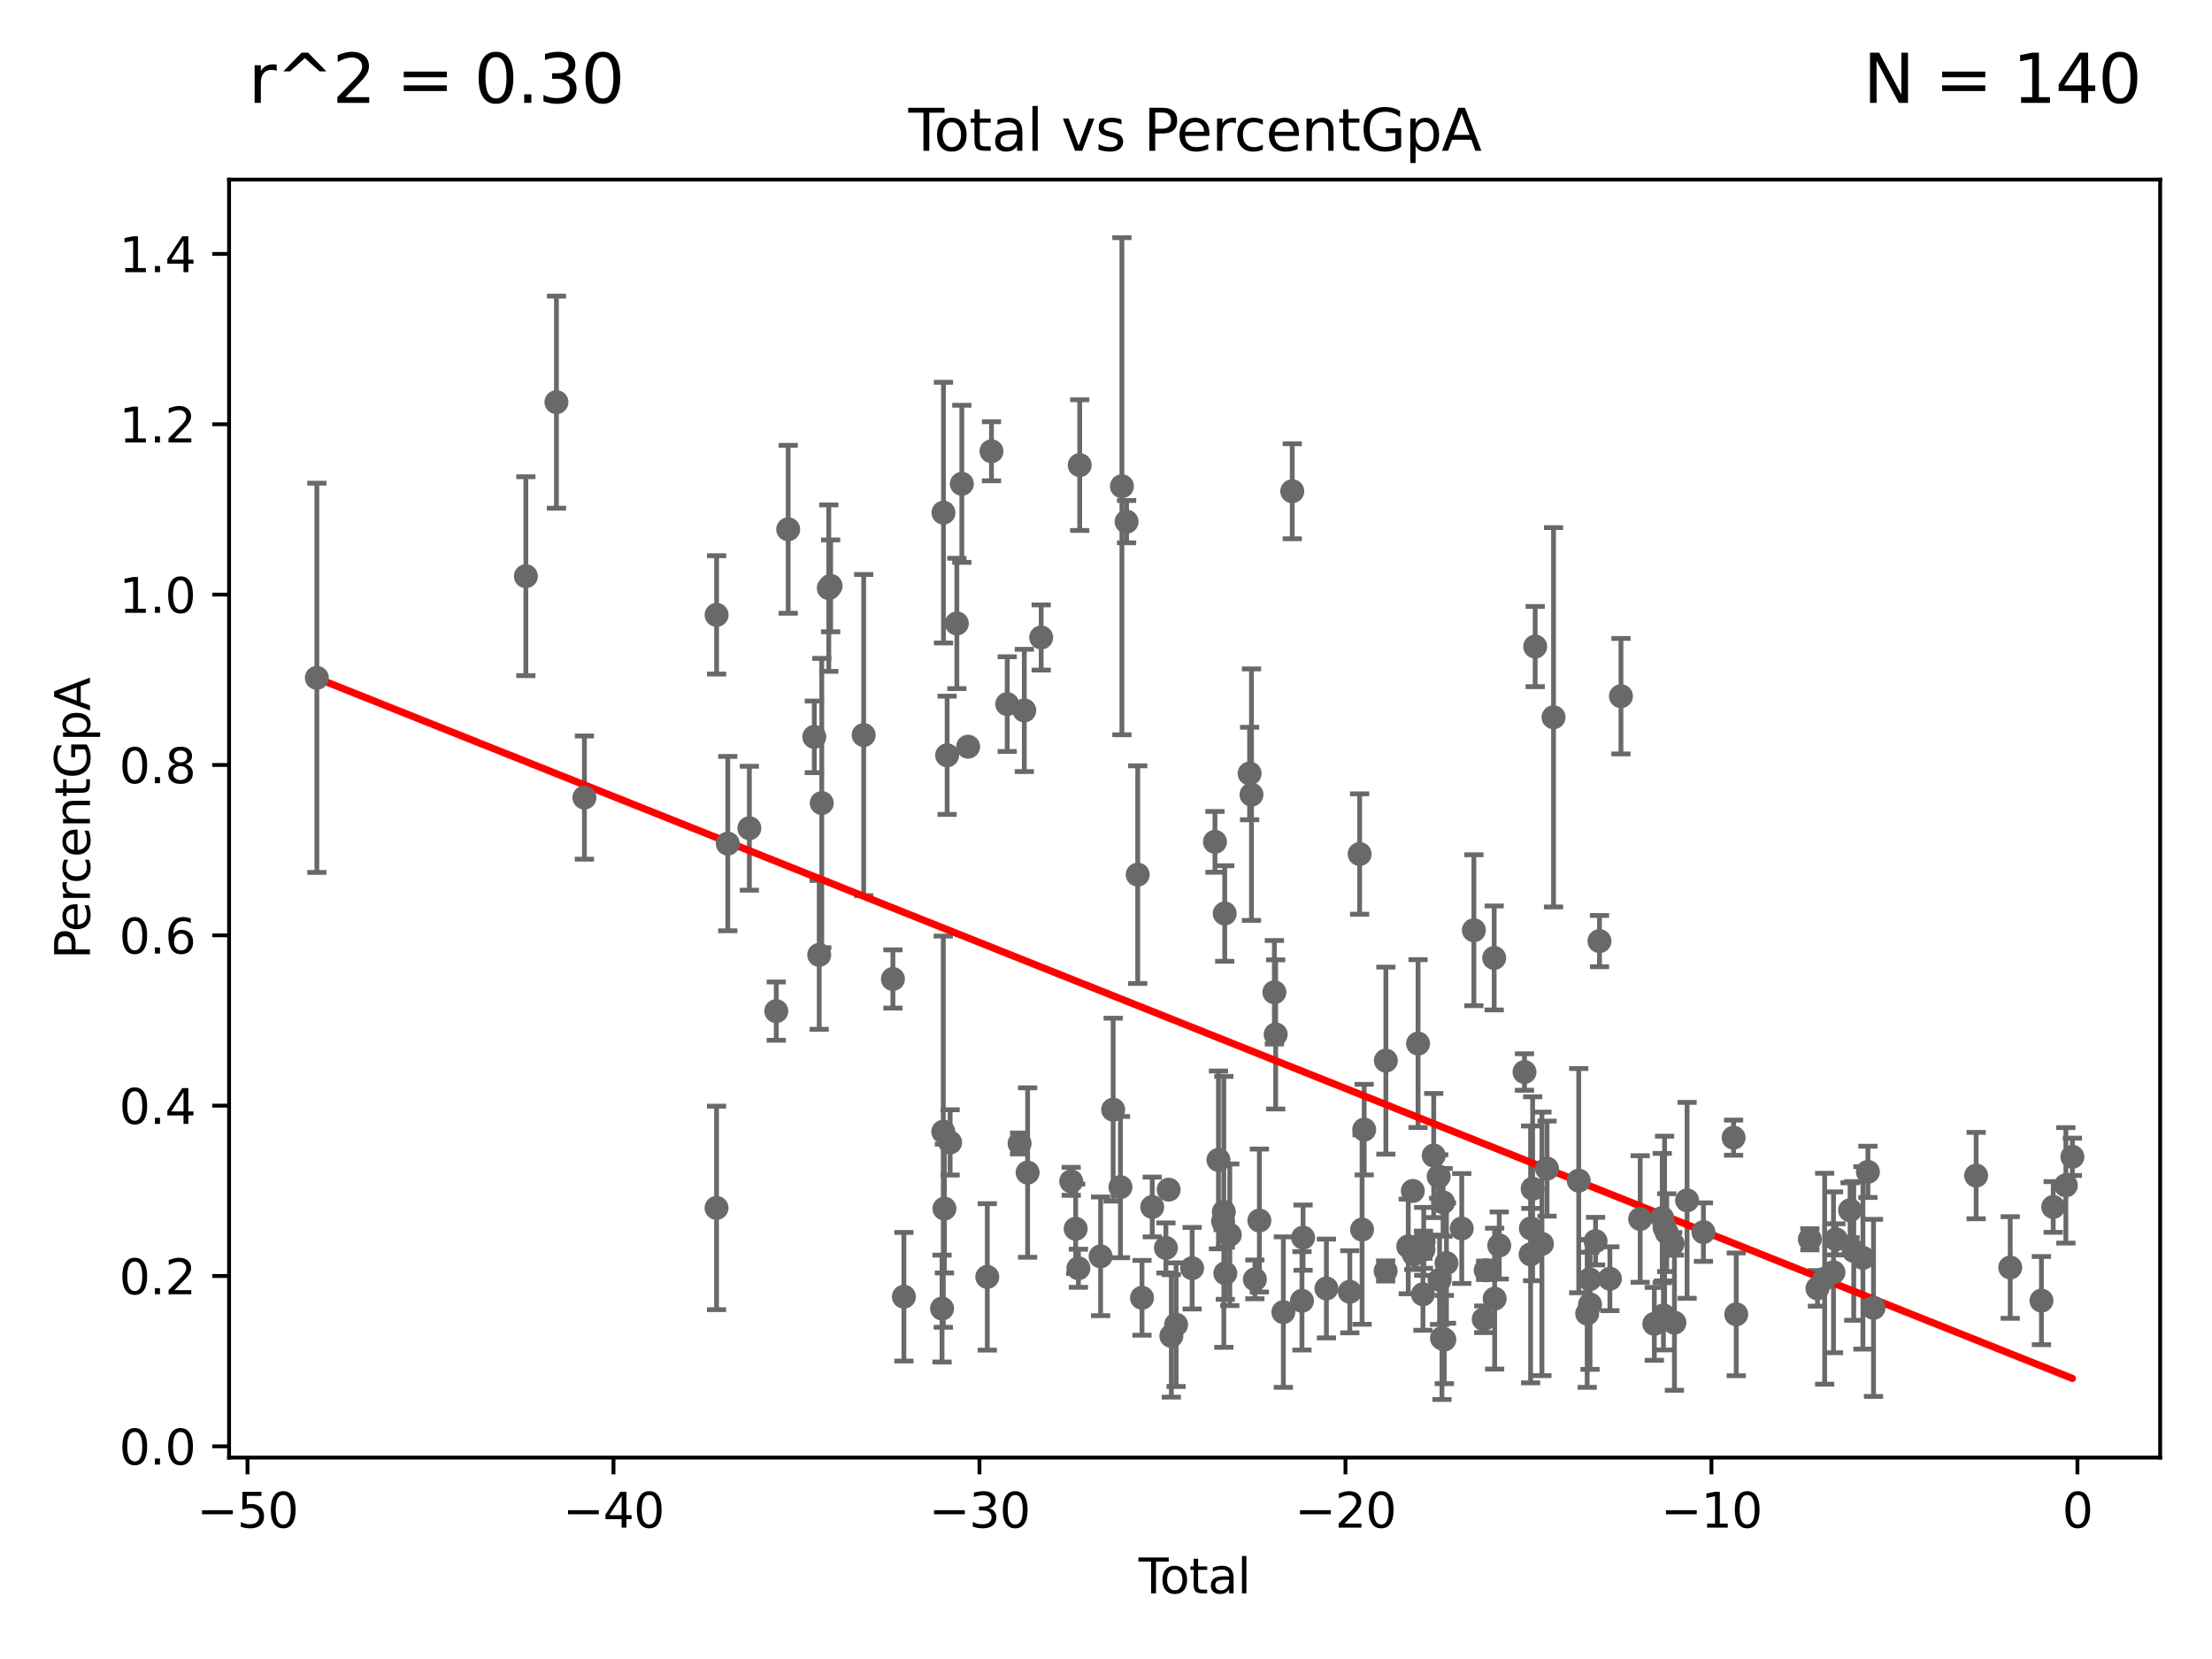 <?xml version="1.0" encoding="utf-8" standalone="no"?>
<!DOCTYPE svg PUBLIC "-//W3C//DTD SVG 1.1//EN"
  "http://www.w3.org/Graphics/SVG/1.1/DTD/svg11.dtd">
<svg xmlns:xlink="http://www.w3.org/1999/xlink" width="460.8pt" height="345.6pt" viewBox="0 0 460.8 345.6" xmlns="http://www.w3.org/2000/svg" version="1.1">
 <defs>
  <style type="text/css">*{stroke-linejoin: round; stroke-linecap: butt}</style>
 </defs>
 <g id="figure_1">
  <g id="patch_1">
   <path d="M 0 345.6 
L 460.8 345.6 
L 460.8 0 
L 0 0 
z
" style="fill: #ffffff"/>
  </g>
  <g id="axes_1">
   <g id="patch_2">
    <path d="M 47.72 303.64 
L 450 303.64 
L 450 37.411 
L 47.72 37.411 
z
" style="fill: #ffffff"/>
   </g>
   <g id="PathCollection_1">
    <defs>
     <path id="mbb5673de92" d="M 0 1.118 
C 0.297 1.118 0.581 1 0.791 0.791 
C 1 0.581 1.118 0.297 1.118 0 
C 1.118 -0.297 1 -0.581 0.791 -0.791 
C 0.581 -1 0.297 -1.118 0 -1.118 
C -0.297 -1.118 -0.581 -1 -0.791 -0.791 
C -1 -0.581 -1.118 -0.297 -1.118 0 
C -1.118 0.297 -1 0.581 -0.791 0.791 
C -0.581 1 -0.297 1.118 0 1.118 
z
" style="stroke: #696969"/>
    </defs>
    <g clip-path="url(#p96e6d3cca6)">
     <use xlink:href="#mbb5673de92" x="66.005" y="141.202" style="fill: #696969; stroke: #696969"/>
     <use xlink:href="#mbb5673de92" x="256.187" y="257.233" style="fill: #696969; stroke: #696969"/>
     <use xlink:href="#mbb5673de92" x="260.316" y="161.135" style="fill: #696969; stroke: #696969"/>
     <use xlink:href="#mbb5673de92" x="260.707" y="165.54" style="fill: #696969; stroke: #696969"/>
     <use xlink:href="#mbb5673de92" x="261.417" y="266.517" style="fill: #696969; stroke: #696969"/>
     <use xlink:href="#mbb5673de92" x="262.351" y="254.259" style="fill: #696969; stroke: #696969"/>
     <use xlink:href="#mbb5673de92" x="265.479" y="206.712" style="fill: #696969; stroke: #696969"/>
     <use xlink:href="#mbb5673de92" x="265.746" y="215.488" style="fill: #696969; stroke: #696969"/>
     <use xlink:href="#mbb5673de92" x="267.348" y="273.337" style="fill: #696969; stroke: #696969"/>
     <use xlink:href="#mbb5673de92" x="269.2" y="102.334" style="fill: #696969; stroke: #696969"/>
     <use xlink:href="#mbb5673de92" x="271.225" y="270.984" style="fill: #696969; stroke: #696969"/>
     <use xlink:href="#mbb5673de92" x="271.456" y="257.82" style="fill: #696969; stroke: #696969"/>
     <use xlink:href="#mbb5673de92" x="255.257" y="265.249" style="fill: #696969; stroke: #696969"/>
     <use xlink:href="#mbb5673de92" x="276.319" y="268.414" style="fill: #696969; stroke: #696969"/>
     <use xlink:href="#mbb5673de92" x="283.236" y="177.906" style="fill: #696969; stroke: #696969"/>
     <use xlink:href="#mbb5673de92" x="283.744" y="256.143" style="fill: #696969; stroke: #696969"/>
     <use xlink:href="#mbb5673de92" x="284.186" y="235.321" style="fill: #696969; stroke: #696969"/>
     <use xlink:href="#mbb5673de92" x="288.655" y="264.763" style="fill: #696969; stroke: #696969"/>
     <use xlink:href="#mbb5673de92" x="288.702" y="220.947" style="fill: #696969; stroke: #696969"/>
     <use xlink:href="#mbb5673de92" x="293.364" y="259.652" style="fill: #696969; stroke: #696969"/>
     <use xlink:href="#mbb5673de92" x="294.317" y="248.095" style="fill: #696969; stroke: #696969"/>
     <use xlink:href="#mbb5673de92" x="294.516" y="261.296" style="fill: #696969; stroke: #696969"/>
     <use xlink:href="#mbb5673de92" x="295.408" y="217.399" style="fill: #696969; stroke: #696969"/>
     <use xlink:href="#mbb5673de92" x="296.422" y="269.626" style="fill: #696969; stroke: #696969"/>
     <use xlink:href="#mbb5673de92" x="296.534" y="260.327" style="fill: #696969; stroke: #696969"/>
     <use xlink:href="#mbb5673de92" x="281.192" y="269.1" style="fill: #696969; stroke: #696969"/>
     <use xlink:href="#mbb5673de92" x="255.131" y="190.302" style="fill: #696969; stroke: #696969"/>
     <use xlink:href="#mbb5673de92" x="254.943" y="252.451" style="fill: #696969; stroke: #696969"/>
     <use xlink:href="#mbb5673de92" x="254.794" y="254.418" style="fill: #696969; stroke: #696969"/>
     <use xlink:href="#mbb5673de92" x="206.544" y="94.008" style="fill: #696969; stroke: #696969"/>
     <use xlink:href="#mbb5673de92" x="209.823" y="146.677" style="fill: #696969; stroke: #696969"/>
     <use xlink:href="#mbb5673de92" x="212.397" y="238.198" style="fill: #696969; stroke: #696969"/>
     <use xlink:href="#mbb5673de92" x="213.38" y="147.996" style="fill: #696969; stroke: #696969"/>
     <use xlink:href="#mbb5673de92" x="214.073" y="244.264" style="fill: #696969; stroke: #696969"/>
     <use xlink:href="#mbb5673de92" x="216.896" y="132.799" style="fill: #696969; stroke: #696969"/>
     <use xlink:href="#mbb5673de92" x="223.153" y="246.088" style="fill: #696969; stroke: #696969"/>
     <use xlink:href="#mbb5673de92" x="224.084" y="255.973" style="fill: #696969; stroke: #696969"/>
     <use xlink:href="#mbb5673de92" x="224.647" y="264.203" style="fill: #696969; stroke: #696969"/>
     <use xlink:href="#mbb5673de92" x="224.923" y="96.888" style="fill: #696969; stroke: #696969"/>
     <use xlink:href="#mbb5673de92" x="229.277" y="261.716" style="fill: #696969; stroke: #696969"/>
     <use xlink:href="#mbb5673de92" x="231.891" y="231.165" style="fill: #696969; stroke: #696969"/>
     <use xlink:href="#mbb5673de92" x="233.409" y="247.294" style="fill: #696969; stroke: #696969"/>
     <use xlink:href="#mbb5673de92" x="233.715" y="101.288" style="fill: #696969; stroke: #696969"/>
     <use xlink:href="#mbb5673de92" x="234.687" y="108.673" style="fill: #696969; stroke: #696969"/>
     <use xlink:href="#mbb5673de92" x="237.007" y="182.203" style="fill: #696969; stroke: #696969"/>
     <use xlink:href="#mbb5673de92" x="237.901" y="270.354" style="fill: #696969; stroke: #696969"/>
     <use xlink:href="#mbb5673de92" x="240.035" y="251.436" style="fill: #696969; stroke: #696969"/>
     <use xlink:href="#mbb5673de92" x="242.879" y="259.97" style="fill: #696969; stroke: #696969"/>
     <use xlink:href="#mbb5673de92" x="243.453" y="247.825" style="fill: #696969; stroke: #696969"/>
     <use xlink:href="#mbb5673de92" x="244.014" y="278.294" style="fill: #696969; stroke: #696969"/>
     <use xlink:href="#mbb5673de92" x="245.004" y="275.952" style="fill: #696969; stroke: #696969"/>
     <use xlink:href="#mbb5673de92" x="248.341" y="264.191" style="fill: #696969; stroke: #696969"/>
     <use xlink:href="#mbb5673de92" x="253.1" y="175.372" style="fill: #696969; stroke: #696969"/>
     <use xlink:href="#mbb5673de92" x="253.83" y="241.635" style="fill: #696969; stroke: #696969"/>
     <use xlink:href="#mbb5673de92" x="296.583" y="258.603" style="fill: #696969; stroke: #696969"/>
     <use xlink:href="#mbb5673de92" x="298.669" y="240.72" style="fill: #696969; stroke: #696969"/>
     <use xlink:href="#mbb5673de92" x="299.706" y="245.085" style="fill: #696969; stroke: #696969"/>
     <use xlink:href="#mbb5673de92" x="299.895" y="266.593" style="fill: #696969; stroke: #696969"/>
     <use xlink:href="#mbb5673de92" x="346.274" y="253.74" style="fill: #696969; stroke: #696969"/>
     <use xlink:href="#mbb5673de92" x="346.527" y="274.021" style="fill: #696969; stroke: #696969"/>
     <use xlink:href="#mbb5673de92" x="346.765" y="255.752" style="fill: #696969; stroke: #696969"/>
     <use xlink:href="#mbb5673de92" x="347.208" y="256.781" style="fill: #696969; stroke: #696969"/>
     <use xlink:href="#mbb5673de92" x="348.444" y="259.081" style="fill: #696969; stroke: #696969"/>
     <use xlink:href="#mbb5673de92" x="348.812" y="275.539" style="fill: #696969; stroke: #696969"/>
     <use xlink:href="#mbb5673de92" x="351.45" y="250.056" style="fill: #696969; stroke: #696969"/>
     <use xlink:href="#mbb5673de92" x="354.858" y="256.67" style="fill: #696969; stroke: #696969"/>
     <use xlink:href="#mbb5673de92" x="361.139" y="236.994" style="fill: #696969; stroke: #696969"/>
     <use xlink:href="#mbb5673de92" x="361.691" y="273.8" style="fill: #696969; stroke: #696969"/>
     <use xlink:href="#mbb5673de92" x="377.031" y="258.168" style="fill: #696969; stroke: #696969"/>
     <use xlink:href="#mbb5673de92" x="378.609" y="268.392" style="fill: #696969; stroke: #696969"/>
     <use xlink:href="#mbb5673de92" x="380.107" y="266.378" style="fill: #696969; stroke: #696969"/>
     <use xlink:href="#mbb5673de92" x="381.951" y="265.041" style="fill: #696969; stroke: #696969"/>
     <use xlink:href="#mbb5673de92" x="382.47" y="258.175" style="fill: #696969; stroke: #696969"/>
     <use xlink:href="#mbb5673de92" x="385.403" y="252.12" style="fill: #696969; stroke: #696969"/>
     <use xlink:href="#mbb5673de92" x="386.169" y="260.593" style="fill: #696969; stroke: #696969"/>
     <use xlink:href="#mbb5673de92" x="388.083" y="262.039" style="fill: #696969; stroke: #696969"/>
     <use xlink:href="#mbb5673de92" x="389.121" y="244.117" style="fill: #696969; stroke: #696969"/>
     <use xlink:href="#mbb5673de92" x="390.288" y="272.458" style="fill: #696969; stroke: #696969"/>
     <use xlink:href="#mbb5673de92" x="411.666" y="244.894" style="fill: #696969; stroke: #696969"/>
     <use xlink:href="#mbb5673de92" x="418.766" y="264.042" style="fill: #696969; stroke: #696969"/>
     <use xlink:href="#mbb5673de92" x="425.27" y="270.941" style="fill: #696969; stroke: #696969"/>
     <use xlink:href="#mbb5673de92" x="427.721" y="251.434" style="fill: #696969; stroke: #696969"/>
     <use xlink:href="#mbb5673de92" x="430.357" y="246.934" style="fill: #696969; stroke: #696969"/>
     <use xlink:href="#mbb5673de92" x="344.626" y="275.78" style="fill: #696969; stroke: #696969"/>
     <use xlink:href="#mbb5673de92" x="205.67" y="266.001" style="fill: #696969; stroke: #696969"/>
     <use xlink:href="#mbb5673de92" x="341.679" y="253.94" style="fill: #696969; stroke: #696969"/>
     <use xlink:href="#mbb5673de92" x="335.37" y="266.383" style="fill: #696969; stroke: #696969"/>
     <use xlink:href="#mbb5673de92" x="300.388" y="278.761" style="fill: #696969; stroke: #696969"/>
     <use xlink:href="#mbb5673de92" x="300.622" y="250.473" style="fill: #696969; stroke: #696969"/>
     <use xlink:href="#mbb5673de92" x="300.879" y="279.054" style="fill: #696969; stroke: #696969"/>
     <use xlink:href="#mbb5673de92" x="301.322" y="263.122" style="fill: #696969; stroke: #696969"/>
     <use xlink:href="#mbb5673de92" x="304.509" y="255.921" style="fill: #696969; stroke: #696969"/>
     <use xlink:href="#mbb5673de92" x="307.035" y="193.786" style="fill: #696969; stroke: #696969"/>
     <use xlink:href="#mbb5673de92" x="309.09" y="274.825" style="fill: #696969; stroke: #696969"/>
     <use xlink:href="#mbb5673de92" x="309.498" y="264.622" style="fill: #696969; stroke: #696969"/>
     <use xlink:href="#mbb5673de92" x="311.267" y="199.559" style="fill: #696969; stroke: #696969"/>
     <use xlink:href="#mbb5673de92" x="311.363" y="270.531" style="fill: #696969; stroke: #696969"/>
     <use xlink:href="#mbb5673de92" x="312.321" y="259.458" style="fill: #696969; stroke: #696969"/>
     <use xlink:href="#mbb5673de92" x="317.579" y="223.32" style="fill: #696969; stroke: #696969"/>
     <use xlink:href="#mbb5673de92" x="318.853" y="261.318" style="fill: #696969; stroke: #696969"/>
     <use xlink:href="#mbb5673de92" x="318.91" y="255.906" style="fill: #696969; stroke: #696969"/>
     <use xlink:href="#mbb5673de92" x="319.276" y="247.639" style="fill: #696969; stroke: #696969"/>
     <use xlink:href="#mbb5673de92" x="319.805" y="134.693" style="fill: #696969; stroke: #696969"/>
     <use xlink:href="#mbb5673de92" x="321.213" y="259.121" style="fill: #696969; stroke: #696969"/>
     <use xlink:href="#mbb5673de92" x="322.274" y="243.445" style="fill: #696969; stroke: #696969"/>
     <use xlink:href="#mbb5673de92" x="323.628" y="149.42" style="fill: #696969; stroke: #696969"/>
     <use xlink:href="#mbb5673de92" x="328.879" y="245.954" style="fill: #696969; stroke: #696969"/>
     <use xlink:href="#mbb5673de92" x="330.639" y="273.644" style="fill: #696969; stroke: #696969"/>
     <use xlink:href="#mbb5673de92" x="331.15" y="266.505" style="fill: #696969; stroke: #696969"/>
     <use xlink:href="#mbb5673de92" x="331.233" y="271.738" style="fill: #696969; stroke: #696969"/>
     <use xlink:href="#mbb5673de92" x="332.388" y="258.55" style="fill: #696969; stroke: #696969"/>
     <use xlink:href="#mbb5673de92" x="333.202" y="196.049" style="fill: #696969; stroke: #696969"/>
     <use xlink:href="#mbb5673de92" x="337.674" y="145.029" style="fill: #696969; stroke: #696969"/>
     <use xlink:href="#mbb5673de92" x="201.673" y="155.552" style="fill: #696969; stroke: #696969"/>
     <use xlink:href="#mbb5673de92" x="431.715" y="240.982" style="fill: #696969; stroke: #696969"/>
     <use xlink:href="#mbb5673de92" x="186.009" y="203.939" style="fill: #696969; stroke: #696969"/>
     <use xlink:href="#mbb5673de92" x="196.506" y="235.751" style="fill: #696969; stroke: #696969"/>
     <use xlink:href="#mbb5673de92" x="196.545" y="106.794" style="fill: #696969; stroke: #696969"/>
     <use xlink:href="#mbb5673de92" x="179.921" y="153.122" style="fill: #696969; stroke: #696969"/>
     <use xlink:href="#mbb5673de92" x="188.299" y="270.131" style="fill: #696969; stroke: #696969"/>
     <use xlink:href="#mbb5673de92" x="196.742" y="251.772" style="fill: #696969; stroke: #696969"/>
     <use xlink:href="#mbb5673de92" x="161.709" y="210.637" style="fill: #696969; stroke: #696969"/>
     <use xlink:href="#mbb5673de92" x="197.302" y="157.341" style="fill: #696969; stroke: #696969"/>
     <use xlink:href="#mbb5673de92" x="197.928" y="237.986" style="fill: #696969; stroke: #696969"/>
     <use xlink:href="#mbb5673de92" x="196.243" y="272.596" style="fill: #696969; stroke: #696969"/>
     <use xlink:href="#mbb5673de92" x="169.631" y="153.499" style="fill: #696969; stroke: #696969"/>
     <use xlink:href="#mbb5673de92" x="109.546" y="120.033" style="fill: #696969; stroke: #696969"/>
     <use xlink:href="#mbb5673de92" x="115.916" y="83.776" style="fill: #696969; stroke: #696969"/>
     <use xlink:href="#mbb5673de92" x="149.269" y="251.629" style="fill: #696969; stroke: #696969"/>
     <use xlink:href="#mbb5673de92" x="172.653" y="122.517" style="fill: #696969; stroke: #696969"/>
     <use xlink:href="#mbb5673de92" x="171.191" y="167.295" style="fill: #696969; stroke: #696969"/>
     <use xlink:href="#mbb5673de92" x="151.609" y="175.74" style="fill: #696969; stroke: #696969"/>
     <use xlink:href="#mbb5673de92" x="170.659" y="198.915" style="fill: #696969; stroke: #696969"/>
     <use xlink:href="#mbb5673de92" x="156.106" y="172.534" style="fill: #696969; stroke: #696969"/>
     <use xlink:href="#mbb5673de92" x="149.281" y="128.09" style="fill: #696969; stroke: #696969"/>
     <use xlink:href="#mbb5673de92" x="200.367" y="100.788" style="fill: #696969; stroke: #696969"/>
     <use xlink:href="#mbb5673de92" x="164.195" y="110.261" style="fill: #696969; stroke: #696969"/>
     <use xlink:href="#mbb5673de92" x="173.032" y="122.046" style="fill: #696969; stroke: #696969"/>
     <use xlink:href="#mbb5673de92" x="121.744" y="166.149" style="fill: #696969; stroke: #696969"/>
     <use xlink:href="#mbb5673de92" x="199.329" y="129.877" style="fill: #696969; stroke: #696969"/>
    </g>
   </g>
   <g id="matplotlib.axis_1">
    <g id="xtick_1">
     <g id="line2d_1">
      <defs>
       <path id="mc71d5b56bf" d="M 0 0 
L 0 3.5 
" style="stroke: #000000; stroke-width: 0.8"/>
      </defs>
      <g>
       <use xlink:href="#mc71d5b56bf" x="51.559" y="303.64" style="stroke: #000000; stroke-width: 0.8"/>
      </g>
     </g>
     <g id="text_1">
      <!-- −50 -->
      <g transform="translate(41.007 318.238)scale(0.1 -0.1)">
       <defs>
        <path id="DejaVuSans-2212" d="M 678 2272 
L 4684 2272 
L 4684 1741 
L 678 1741 
L 678 2272 
z
" transform="scale(0.016)"/>
        <path id="DejaVuSans-35" d="M 691 4666 
L 3169 4666 
L 3169 4134 
L 1269 4134 
L 1269 2991 
Q 1406 3038 1543 3061 
Q 1681 3084 1819 3084 
Q 2600 3084 3056 2656 
Q 3513 2228 3513 1497 
Q 3513 744 3044 326 
Q 2575 -91 1722 -91 
Q 1428 -91 1123 -41 
Q 819 9 494 109 
L 494 744 
Q 775 591 1075 516 
Q 1375 441 1709 441 
Q 2250 441 2565 725 
Q 2881 1009 2881 1497 
Q 2881 1984 2565 2268 
Q 2250 2553 1709 2553 
Q 1456 2553 1204 2497 
Q 953 2441 691 2322 
L 691 4666 
z
" transform="scale(0.016)"/>
        <path id="DejaVuSans-30" d="M 2034 4250 
Q 1547 4250 1301 3770 
Q 1056 3291 1056 2328 
Q 1056 1369 1301 889 
Q 1547 409 2034 409 
Q 2525 409 2770 889 
Q 3016 1369 3016 2328 
Q 3016 3291 2770 3770 
Q 2525 4250 2034 4250 
z
M 2034 4750 
Q 2819 4750 3233 4129 
Q 3647 3509 3647 2328 
Q 3647 1150 3233 529 
Q 2819 -91 2034 -91 
Q 1250 -91 836 529 
Q 422 1150 422 2328 
Q 422 3509 836 4129 
Q 1250 4750 2034 4750 
z
" transform="scale(0.016)"/>
       </defs>
       <use xlink:href="#DejaVuSans-2212"/>
       <use xlink:href="#DejaVuSans-35" x="83.789"/>
       <use xlink:href="#DejaVuSans-30" x="147.412"/>
      </g>
     </g>
    </g>
    <g id="xtick_2">
     <g id="line2d_2">
      <g>
       <use xlink:href="#mc71d5b56bf" x="127.801" y="303.64" style="stroke: #000000; stroke-width: 0.8"/>
      </g>
     </g>
     <g id="text_2">
      <!-- −40 -->
      <g transform="translate(117.248 318.238)scale(0.1 -0.1)">
       <defs>
        <path id="DejaVuSans-34" d="M 2419 4116 
L 825 1625 
L 2419 1625 
L 2419 4116 
z
M 2253 4666 
L 3047 4666 
L 3047 1625 
L 3713 1625 
L 3713 1100 
L 3047 1100 
L 3047 0 
L 2419 0 
L 2419 1100 
L 313 1100 
L 313 1709 
L 2253 4666 
z
" transform="scale(0.016)"/>
       </defs>
       <use xlink:href="#DejaVuSans-2212"/>
       <use xlink:href="#DejaVuSans-34" x="83.789"/>
       <use xlink:href="#DejaVuSans-30" x="147.412"/>
      </g>
     </g>
    </g>
    <g id="xtick_3">
     <g id="line2d_3">
      <g>
       <use xlink:href="#mc71d5b56bf" x="204.042" y="303.64" style="stroke: #000000; stroke-width: 0.8"/>
      </g>
     </g>
     <g id="text_3">
      <!-- −30 -->
      <g transform="translate(193.49 318.238)scale(0.1 -0.1)">
       <defs>
        <path id="DejaVuSans-33" d="M 2597 2516 
Q 3050 2419 3304 2112 
Q 3559 1806 3559 1356 
Q 3559 666 3084 287 
Q 2609 -91 1734 -91 
Q 1441 -91 1130 -33 
Q 819 25 488 141 
L 488 750 
Q 750 597 1062 519 
Q 1375 441 1716 441 
Q 2309 441 2620 675 
Q 2931 909 2931 1356 
Q 2931 1769 2642 2001 
Q 2353 2234 1838 2234 
L 1294 2234 
L 1294 2753 
L 1863 2753 
Q 2328 2753 2575 2939 
Q 2822 3125 2822 3475 
Q 2822 3834 2567 4026 
Q 2313 4219 1838 4219 
Q 1578 4219 1281 4162 
Q 984 4106 628 3988 
L 628 4550 
Q 988 4650 1302 4700 
Q 1616 4750 1894 4750 
Q 2613 4750 3031 4423 
Q 3450 4097 3450 3541 
Q 3450 3153 3228 2886 
Q 3006 2619 2597 2516 
z
" transform="scale(0.016)"/>
       </defs>
       <use xlink:href="#DejaVuSans-2212"/>
       <use xlink:href="#DejaVuSans-33" x="83.789"/>
       <use xlink:href="#DejaVuSans-30" x="147.412"/>
      </g>
     </g>
    </g>
    <g id="xtick_4">
     <g id="line2d_4">
      <g>
       <use xlink:href="#mc71d5b56bf" x="280.284" y="303.64" style="stroke: #000000; stroke-width: 0.8"/>
      </g>
     </g>
     <g id="text_4">
      <!-- −20 -->
      <g transform="translate(269.731 318.238)scale(0.1 -0.1)">
       <defs>
        <path id="DejaVuSans-32" d="M 1228 531 
L 3431 531 
L 3431 0 
L 469 0 
L 469 531 
Q 828 903 1448 1529 
Q 2069 2156 2228 2338 
Q 2531 2678 2651 2914 
Q 2772 3150 2772 3378 
Q 2772 3750 2511 3984 
Q 2250 4219 1831 4219 
Q 1534 4219 1204 4116 
Q 875 4013 500 3803 
L 500 4441 
Q 881 4594 1212 4672 
Q 1544 4750 1819 4750 
Q 2544 4750 2975 4387 
Q 3406 4025 3406 3419 
Q 3406 3131 3298 2873 
Q 3191 2616 2906 2266 
Q 2828 2175 2409 1742 
Q 1991 1309 1228 531 
z
" transform="scale(0.016)"/>
       </defs>
       <use xlink:href="#DejaVuSans-2212"/>
       <use xlink:href="#DejaVuSans-32" x="83.789"/>
       <use xlink:href="#DejaVuSans-30" x="147.412"/>
      </g>
     </g>
    </g>
    <g id="xtick_5">
     <g id="line2d_5">
      <g>
       <use xlink:href="#mc71d5b56bf" x="356.525" y="303.64" style="stroke: #000000; stroke-width: 0.8"/>
      </g>
     </g>
     <g id="text_5">
      <!-- −10 -->
      <g transform="translate(345.973 318.238)scale(0.1 -0.1)">
       <defs>
        <path id="DejaVuSans-31" d="M 794 531 
L 1825 531 
L 1825 4091 
L 703 3866 
L 703 4441 
L 1819 4666 
L 2450 4666 
L 2450 531 
L 3481 531 
L 3481 0 
L 794 0 
L 794 531 
z
" transform="scale(0.016)"/>
       </defs>
       <use xlink:href="#DejaVuSans-2212"/>
       <use xlink:href="#DejaVuSans-31" x="83.789"/>
       <use xlink:href="#DejaVuSans-30" x="147.412"/>
      </g>
     </g>
    </g>
    <g id="xtick_6">
     <g id="line2d_6">
      <g>
       <use xlink:href="#mc71d5b56bf" x="432.766" y="303.64" style="stroke: #000000; stroke-width: 0.8"/>
      </g>
     </g>
     <g id="text_6">
      <!-- 0 -->
      <g transform="translate(429.585 318.238)scale(0.1 -0.1)">
       <use xlink:href="#DejaVuSans-30"/>
      </g>
     </g>
    </g>
    <g id="text_7">
     <!-- Total -->
     <g transform="translate(237.183 331.917)scale(0.1 -0.1)">
      <defs>
       <path id="DejaVuSans-54" d="M -19 4666 
L 3928 4666 
L 3928 4134 
L 2272 4134 
L 2272 0 
L 1638 0 
L 1638 4134 
L -19 4134 
L -19 4666 
z
" transform="scale(0.016)"/>
       <path id="DejaVuSans-6f" d="M 1959 3097 
Q 1497 3097 1228 2736 
Q 959 2375 959 1747 
Q 959 1119 1226 758 
Q 1494 397 1959 397 
Q 2419 397 2687 759 
Q 2956 1122 2956 1747 
Q 2956 2369 2687 2733 
Q 2419 3097 1959 3097 
z
M 1959 3584 
Q 2709 3584 3137 3096 
Q 3566 2609 3566 1747 
Q 3566 888 3137 398 
Q 2709 -91 1959 -91 
Q 1206 -91 779 398 
Q 353 888 353 1747 
Q 353 2609 779 3096 
Q 1206 3584 1959 3584 
z
" transform="scale(0.016)"/>
       <path id="DejaVuSans-74" d="M 1172 4494 
L 1172 3500 
L 2356 3500 
L 2356 3053 
L 1172 3053 
L 1172 1153 
Q 1172 725 1289 603 
Q 1406 481 1766 481 
L 2356 481 
L 2356 0 
L 1766 0 
Q 1100 0 847 248 
Q 594 497 594 1153 
L 594 3053 
L 172 3053 
L 172 3500 
L 594 3500 
L 594 4494 
L 1172 4494 
z
" transform="scale(0.016)"/>
       <path id="DejaVuSans-61" d="M 2194 1759 
Q 1497 1759 1228 1600 
Q 959 1441 959 1056 
Q 959 750 1161 570 
Q 1363 391 1709 391 
Q 2188 391 2477 730 
Q 2766 1069 2766 1631 
L 2766 1759 
L 2194 1759 
z
M 3341 1997 
L 3341 0 
L 2766 0 
L 2766 531 
Q 2569 213 2275 61 
Q 1981 -91 1556 -91 
Q 1019 -91 701 211 
Q 384 513 384 1019 
Q 384 1609 779 1909 
Q 1175 2209 1959 2209 
L 2766 2209 
L 2766 2266 
Q 2766 2663 2505 2880 
Q 2244 3097 1772 3097 
Q 1472 3097 1187 3025 
Q 903 2953 641 2809 
L 641 3341 
Q 956 3463 1253 3523 
Q 1550 3584 1831 3584 
Q 2591 3584 2966 3190 
Q 3341 2797 3341 1997 
z
" transform="scale(0.016)"/>
       <path id="DejaVuSans-6c" d="M 603 4863 
L 1178 4863 
L 1178 0 
L 603 0 
L 603 4863 
z
" transform="scale(0.016)"/>
      </defs>
      <use xlink:href="#DejaVuSans-54"/>
      <use xlink:href="#DejaVuSans-6f" x="44.084"/>
      <use xlink:href="#DejaVuSans-74" x="105.266"/>
      <use xlink:href="#DejaVuSans-61" x="144.475"/>
      <use xlink:href="#DejaVuSans-6c" x="205.754"/>
     </g>
    </g>
   </g>
   <g id="matplotlib.axis_2">
    <g id="ytick_1">
     <g id="line2d_7">
      <defs>
       <path id="m2e19d4cb72" d="M 0 0 
L -3.5 0 
" style="stroke: #000000; stroke-width: 0.8"/>
      </defs>
      <g>
       <use xlink:href="#m2e19d4cb72" x="47.72" y="301.3" style="stroke: #000000; stroke-width: 0.8"/>
      </g>
     </g>
     <g id="text_8">
      <!-- 0.0 -->
      <g transform="translate(24.817 305.099)scale(0.1 -0.1)">
       <defs>
        <path id="DejaVuSans-2e" d="M 684 794 
L 1344 794 
L 1344 0 
L 684 0 
L 684 794 
z
" transform="scale(0.016)"/>
       </defs>
       <use xlink:href="#DejaVuSans-30"/>
       <use xlink:href="#DejaVuSans-2e" x="63.623"/>
       <use xlink:href="#DejaVuSans-30" x="95.41"/>
      </g>
     </g>
    </g>
    <g id="ytick_2">
     <g id="line2d_8">
      <g>
       <use xlink:href="#m2e19d4cb72" x="47.72" y="265.813" style="stroke: #000000; stroke-width: 0.8"/>
      </g>
     </g>
     <g id="text_9">
      <!-- 0.2 -->
      <g transform="translate(24.817 269.612)scale(0.1 -0.1)">
       <use xlink:href="#DejaVuSans-30"/>
       <use xlink:href="#DejaVuSans-2e" x="63.623"/>
       <use xlink:href="#DejaVuSans-32" x="95.41"/>
      </g>
     </g>
    </g>
    <g id="ytick_3">
     <g id="line2d_9">
      <g>
       <use xlink:href="#m2e19d4cb72" x="47.72" y="230.326" style="stroke: #000000; stroke-width: 0.8"/>
      </g>
     </g>
     <g id="text_10">
      <!-- 0.4 -->
      <g transform="translate(24.817 234.126)scale(0.1 -0.1)">
       <use xlink:href="#DejaVuSans-30"/>
       <use xlink:href="#DejaVuSans-2e" x="63.623"/>
       <use xlink:href="#DejaVuSans-34" x="95.41"/>
      </g>
     </g>
    </g>
    <g id="ytick_4">
     <g id="line2d_10">
      <g>
       <use xlink:href="#m2e19d4cb72" x="47.72" y="194.84" style="stroke: #000000; stroke-width: 0.8"/>
      </g>
     </g>
     <g id="text_11">
      <!-- 0.6 -->
      <g transform="translate(24.817 198.639)scale(0.1 -0.1)">
       <defs>
        <path id="DejaVuSans-36" d="M 2113 2584 
Q 1688 2584 1439 2293 
Q 1191 2003 1191 1497 
Q 1191 994 1439 701 
Q 1688 409 2113 409 
Q 2538 409 2786 701 
Q 3034 994 3034 1497 
Q 3034 2003 2786 2293 
Q 2538 2584 2113 2584 
z
M 3366 4563 
L 3366 3988 
Q 3128 4100 2886 4159 
Q 2644 4219 2406 4219 
Q 1781 4219 1451 3797 
Q 1122 3375 1075 2522 
Q 1259 2794 1537 2939 
Q 1816 3084 2150 3084 
Q 2853 3084 3261 2657 
Q 3669 2231 3669 1497 
Q 3669 778 3244 343 
Q 2819 -91 2113 -91 
Q 1303 -91 875 529 
Q 447 1150 447 2328 
Q 447 3434 972 4092 
Q 1497 4750 2381 4750 
Q 2619 4750 2861 4703 
Q 3103 4656 3366 4563 
z
" transform="scale(0.016)"/>
       </defs>
       <use xlink:href="#DejaVuSans-30"/>
       <use xlink:href="#DejaVuSans-2e" x="63.623"/>
       <use xlink:href="#DejaVuSans-36" x="95.41"/>
      </g>
     </g>
    </g>
    <g id="ytick_5">
     <g id="line2d_11">
      <g>
       <use xlink:href="#m2e19d4cb72" x="47.72" y="159.353" style="stroke: #000000; stroke-width: 0.8"/>
      </g>
     </g>
     <g id="text_12">
      <!-- 0.8 -->
      <g transform="translate(24.817 163.152)scale(0.1 -0.1)">
       <defs>
        <path id="DejaVuSans-38" d="M 2034 2216 
Q 1584 2216 1326 1975 
Q 1069 1734 1069 1313 
Q 1069 891 1326 650 
Q 1584 409 2034 409 
Q 2484 409 2743 651 
Q 3003 894 3003 1313 
Q 3003 1734 2745 1975 
Q 2488 2216 2034 2216 
z
M 1403 2484 
Q 997 2584 770 2862 
Q 544 3141 544 3541 
Q 544 4100 942 4425 
Q 1341 4750 2034 4750 
Q 2731 4750 3128 4425 
Q 3525 4100 3525 3541 
Q 3525 3141 3298 2862 
Q 3072 2584 2669 2484 
Q 3125 2378 3379 2068 
Q 3634 1759 3634 1313 
Q 3634 634 3220 271 
Q 2806 -91 2034 -91 
Q 1263 -91 848 271 
Q 434 634 434 1313 
Q 434 1759 690 2068 
Q 947 2378 1403 2484 
z
M 1172 3481 
Q 1172 3119 1398 2916 
Q 1625 2713 2034 2713 
Q 2441 2713 2670 2916 
Q 2900 3119 2900 3481 
Q 2900 3844 2670 4047 
Q 2441 4250 2034 4250 
Q 1625 4250 1398 4047 
Q 1172 3844 1172 3481 
z
" transform="scale(0.016)"/>
       </defs>
       <use xlink:href="#DejaVuSans-30"/>
       <use xlink:href="#DejaVuSans-2e" x="63.623"/>
       <use xlink:href="#DejaVuSans-38" x="95.41"/>
      </g>
     </g>
    </g>
    <g id="ytick_6">
     <g id="line2d_12">
      <g>
       <use xlink:href="#m2e19d4cb72" x="47.72" y="123.866" style="stroke: #000000; stroke-width: 0.8"/>
      </g>
     </g>
     <g id="text_13">
      <!-- 1.0 -->
      <g transform="translate(24.817 127.665)scale(0.1 -0.1)">
       <use xlink:href="#DejaVuSans-31"/>
       <use xlink:href="#DejaVuSans-2e" x="63.623"/>
       <use xlink:href="#DejaVuSans-30" x="95.41"/>
      </g>
     </g>
    </g>
    <g id="ytick_7">
     <g id="line2d_13">
      <g>
       <use xlink:href="#m2e19d4cb72" x="47.72" y="88.379" style="stroke: #000000; stroke-width: 0.8"/>
      </g>
     </g>
     <g id="text_14">
      <!-- 1.2 -->
      <g transform="translate(24.817 92.178)scale(0.1 -0.1)">
       <use xlink:href="#DejaVuSans-31"/>
       <use xlink:href="#DejaVuSans-2e" x="63.623"/>
       <use xlink:href="#DejaVuSans-32" x="95.41"/>
      </g>
     </g>
    </g>
    <g id="ytick_8">
     <g id="line2d_14">
      <g>
       <use xlink:href="#m2e19d4cb72" x="47.72" y="52.892" style="stroke: #000000; stroke-width: 0.8"/>
      </g>
     </g>
     <g id="text_15">
      <!-- 1.4 -->
      <g transform="translate(24.817 56.692)scale(0.1 -0.1)">
       <use xlink:href="#DejaVuSans-31"/>
       <use xlink:href="#DejaVuSans-2e" x="63.623"/>
       <use xlink:href="#DejaVuSans-34" x="95.41"/>
      </g>
     </g>
    </g>
    <g id="text_16">
     <!-- PercentGpA -->
     <g transform="translate(18.737 199.802)rotate(-90)scale(0.1 -0.1)">
      <defs>
       <path id="DejaVuSans-50" d="M 1259 4147 
L 1259 2394 
L 2053 2394 
Q 2494 2394 2734 2622 
Q 2975 2850 2975 3272 
Q 2975 3691 2734 3919 
Q 2494 4147 2053 4147 
L 1259 4147 
z
M 628 4666 
L 2053 4666 
Q 2838 4666 3239 4311 
Q 3641 3956 3641 3272 
Q 3641 2581 3239 2228 
Q 2838 1875 2053 1875 
L 1259 1875 
L 1259 0 
L 628 0 
L 628 4666 
z
" transform="scale(0.016)"/>
       <path id="DejaVuSans-65" d="M 3597 1894 
L 3597 1613 
L 953 1613 
Q 991 1019 1311 708 
Q 1631 397 2203 397 
Q 2534 397 2845 478 
Q 3156 559 3463 722 
L 3463 178 
Q 3153 47 2828 -22 
Q 2503 -91 2169 -91 
Q 1331 -91 842 396 
Q 353 884 353 1716 
Q 353 2575 817 3079 
Q 1281 3584 2069 3584 
Q 2775 3584 3186 3129 
Q 3597 2675 3597 1894 
z
M 3022 2063 
Q 3016 2534 2758 2815 
Q 2500 3097 2075 3097 
Q 1594 3097 1305 2825 
Q 1016 2553 972 2059 
L 3022 2063 
z
" transform="scale(0.016)"/>
       <path id="DejaVuSans-72" d="M 2631 2963 
Q 2534 3019 2420 3045 
Q 2306 3072 2169 3072 
Q 1681 3072 1420 2755 
Q 1159 2438 1159 1844 
L 1159 0 
L 581 0 
L 581 3500 
L 1159 3500 
L 1159 2956 
Q 1341 3275 1631 3429 
Q 1922 3584 2338 3584 
Q 2397 3584 2469 3576 
Q 2541 3569 2628 3553 
L 2631 2963 
z
" transform="scale(0.016)"/>
       <path id="DejaVuSans-63" d="M 3122 3366 
L 3122 2828 
Q 2878 2963 2633 3030 
Q 2388 3097 2138 3097 
Q 1578 3097 1268 2742 
Q 959 2388 959 1747 
Q 959 1106 1268 751 
Q 1578 397 2138 397 
Q 2388 397 2633 464 
Q 2878 531 3122 666 
L 3122 134 
Q 2881 22 2623 -34 
Q 2366 -91 2075 -91 
Q 1284 -91 818 406 
Q 353 903 353 1747 
Q 353 2603 823 3093 
Q 1294 3584 2113 3584 
Q 2378 3584 2631 3529 
Q 2884 3475 3122 3366 
z
" transform="scale(0.016)"/>
       <path id="DejaVuSans-6e" d="M 3513 2113 
L 3513 0 
L 2938 0 
L 2938 2094 
Q 2938 2591 2744 2837 
Q 2550 3084 2163 3084 
Q 1697 3084 1428 2787 
Q 1159 2491 1159 1978 
L 1159 0 
L 581 0 
L 581 3500 
L 1159 3500 
L 1159 2956 
Q 1366 3272 1645 3428 
Q 1925 3584 2291 3584 
Q 2894 3584 3203 3211 
Q 3513 2838 3513 2113 
z
" transform="scale(0.016)"/>
       <path id="DejaVuSans-47" d="M 3809 666 
L 3809 1919 
L 2778 1919 
L 2778 2438 
L 4434 2438 
L 4434 434 
Q 4069 175 3628 42 
Q 3188 -91 2688 -91 
Q 1594 -91 976 548 
Q 359 1188 359 2328 
Q 359 3472 976 4111 
Q 1594 4750 2688 4750 
Q 3144 4750 3555 4637 
Q 3966 4525 4313 4306 
L 4313 3634 
Q 3963 3931 3569 4081 
Q 3175 4231 2741 4231 
Q 1884 4231 1454 3753 
Q 1025 3275 1025 2328 
Q 1025 1384 1454 906 
Q 1884 428 2741 428 
Q 3075 428 3337 486 
Q 3600 544 3809 666 
z
" transform="scale(0.016)"/>
       <path id="DejaVuSans-70" d="M 1159 525 
L 1159 -1331 
L 581 -1331 
L 581 3500 
L 1159 3500 
L 1159 2969 
Q 1341 3281 1617 3432 
Q 1894 3584 2278 3584 
Q 2916 3584 3314 3078 
Q 3713 2572 3713 1747 
Q 3713 922 3314 415 
Q 2916 -91 2278 -91 
Q 1894 -91 1617 61 
Q 1341 213 1159 525 
z
M 3116 1747 
Q 3116 2381 2855 2742 
Q 2594 3103 2138 3103 
Q 1681 3103 1420 2742 
Q 1159 2381 1159 1747 
Q 1159 1113 1420 752 
Q 1681 391 2138 391 
Q 2594 391 2855 752 
Q 3116 1113 3116 1747 
z
" transform="scale(0.016)"/>
       <path id="DejaVuSans-41" d="M 2188 4044 
L 1331 1722 
L 3047 1722 
L 2188 4044 
z
M 1831 4666 
L 2547 4666 
L 4325 0 
L 3669 0 
L 3244 1197 
L 1141 1197 
L 716 0 
L 50 0 
L 1831 4666 
z
" transform="scale(0.016)"/>
      </defs>
      <use xlink:href="#DejaVuSans-50"/>
      <use xlink:href="#DejaVuSans-65" x="56.678"/>
      <use xlink:href="#DejaVuSans-72" x="118.201"/>
      <use xlink:href="#DejaVuSans-63" x="157.064"/>
      <use xlink:href="#DejaVuSans-65" x="212.045"/>
      <use xlink:href="#DejaVuSans-6e" x="273.568"/>
      <use xlink:href="#DejaVuSans-74" x="336.947"/>
      <use xlink:href="#DejaVuSans-47" x="376.156"/>
      <use xlink:href="#DejaVuSans-70" x="453.646"/>
      <use xlink:href="#DejaVuSans-41" x="517.123"/>
     </g>
    </g>
   </g>
   <g id="LineCollection_1">
    <path d="M 66.005 181.746 
L 66.005 100.659 
" clip-path="url(#p96e6d3cca6)" style="fill: none; stroke: #696969"/>
    <path d="M 256.187 271.984 
L 256.187 242.481 
" clip-path="url(#p96e6d3cca6)" style="fill: none; stroke: #696969"/>
    <path d="M 260.316 170.768 
L 260.316 151.501 
" clip-path="url(#p96e6d3cca6)" style="fill: none; stroke: #696969"/>
    <path d="M 260.707 191.734 
L 260.707 139.345 
" clip-path="url(#p96e6d3cca6)" style="fill: none; stroke: #696969"/>
    <path d="M 261.417 270.558 
L 261.417 262.475 
" clip-path="url(#p96e6d3cca6)" style="fill: none; stroke: #696969"/>
    <path d="M 262.351 269.147 
L 262.351 239.371 
" clip-path="url(#p96e6d3cca6)" style="fill: none; stroke: #696969"/>
    <path d="M 265.479 217.495 
L 265.479 195.93 
" clip-path="url(#p96e6d3cca6)" style="fill: none; stroke: #696969"/>
    <path d="M 265.746 231.017 
L 265.746 199.959 
" clip-path="url(#p96e6d3cca6)" style="fill: none; stroke: #696969"/>
    <path d="M 267.348 289.011 
L 267.348 257.664 
" clip-path="url(#p96e6d3cca6)" style="fill: none; stroke: #696969"/>
    <path d="M 269.2 112.233 
L 269.2 92.434 
" clip-path="url(#p96e6d3cca6)" style="fill: none; stroke: #696969"/>
    <path d="M 271.225 281.228 
L 271.225 260.739 
" clip-path="url(#p96e6d3cca6)" style="fill: none; stroke: #696969"/>
    <path d="M 271.456 264.612 
L 271.456 251.027 
" clip-path="url(#p96e6d3cca6)" style="fill: none; stroke: #696969"/>
    <path d="M 255.257 270.672 
L 255.257 259.826 
" clip-path="url(#p96e6d3cca6)" style="fill: none; stroke: #696969"/>
    <path d="M 276.319 278.705 
L 276.319 258.123 
" clip-path="url(#p96e6d3cca6)" style="fill: none; stroke: #696969"/>
    <path d="M 283.236 190.442 
L 283.236 165.371 
" clip-path="url(#p96e6d3cca6)" style="fill: none; stroke: #696969"/>
    <path d="M 283.744 275.875 
L 283.744 236.41 
" clip-path="url(#p96e6d3cca6)" style="fill: none; stroke: #696969"/>
    <path d="M 284.186 244.761 
L 284.186 225.881 
" clip-path="url(#p96e6d3cca6)" style="fill: none; stroke: #696969"/>
    <path d="M 288.655 266.868 
L 288.655 262.659 
" clip-path="url(#p96e6d3cca6)" style="fill: none; stroke: #696969"/>
    <path d="M 288.702 240.425 
L 288.702 201.469 
" clip-path="url(#p96e6d3cca6)" style="fill: none; stroke: #696969"/>
    <path d="M 293.364 269.516 
L 293.364 249.789 
" clip-path="url(#p96e6d3cca6)" style="fill: none; stroke: #696969"/>
    <path d="M 294.317 248.718 
L 294.317 247.471 
" clip-path="url(#p96e6d3cca6)" style="fill: none; stroke: #696969"/>
    <path d="M 294.516 264.472 
L 294.516 258.12 
" clip-path="url(#p96e6d3cca6)" style="fill: none; stroke: #696969"/>
    <path d="M 295.408 234.88 
L 295.408 199.917 
" clip-path="url(#p96e6d3cca6)" style="fill: none; stroke: #696969"/>
    <path d="M 296.422 277.118 
L 296.422 262.135 
" clip-path="url(#p96e6d3cca6)" style="fill: none; stroke: #696969"/>
    <path d="M 296.534 264.197 
L 296.534 256.457 
" clip-path="url(#p96e6d3cca6)" style="fill: none; stroke: #696969"/>
    <path d="M 281.192 277.654 
L 281.192 260.546 
" clip-path="url(#p96e6d3cca6)" style="fill: none; stroke: #696969"/>
    <path d="M 255.131 200.255 
L 255.131 180.35 
" clip-path="url(#p96e6d3cca6)" style="fill: none; stroke: #696969"/>
    <path d="M 254.943 280.671 
L 254.943 224.232 
" clip-path="url(#p96e6d3cca6)" style="fill: none; stroke: #696969"/>
    <path d="M 254.794 256.175 
L 254.794 252.661 
" clip-path="url(#p96e6d3cca6)" style="fill: none; stroke: #696969"/>
    <path d="M 206.544 100.164 
L 206.544 87.851 
" clip-path="url(#p96e6d3cca6)" style="fill: none; stroke: #696969"/>
    <path d="M 209.823 156.54 
L 209.823 136.814 
" clip-path="url(#p96e6d3cca6)" style="fill: none; stroke: #696969"/>
    <path d="M 212.397 240.376 
L 212.397 236.019 
" clip-path="url(#p96e6d3cca6)" style="fill: none; stroke: #696969"/>
    <path d="M 213.38 160.732 
L 213.38 135.26 
" clip-path="url(#p96e6d3cca6)" style="fill: none; stroke: #696969"/>
    <path d="M 214.073 261.91 
L 214.073 226.617 
" clip-path="url(#p96e6d3cca6)" style="fill: none; stroke: #696969"/>
    <path d="M 216.896 139.583 
L 216.896 126.016 
" clip-path="url(#p96e6d3cca6)" style="fill: none; stroke: #696969"/>
    <path d="M 223.153 249.003 
L 223.153 243.173 
" clip-path="url(#p96e6d3cca6)" style="fill: none; stroke: #696969"/>
    <path d="M 224.084 265.294 
L 224.084 246.652 
" clip-path="url(#p96e6d3cca6)" style="fill: none; stroke: #696969"/>
    <path d="M 224.647 268.171 
L 224.647 260.235 
" clip-path="url(#p96e6d3cca6)" style="fill: none; stroke: #696969"/>
    <path d="M 224.923 110.496 
L 224.923 83.28 
" clip-path="url(#p96e6d3cca6)" style="fill: none; stroke: #696969"/>
    <path d="M 229.277 274.081 
L 229.277 249.351 
" clip-path="url(#p96e6d3cca6)" style="fill: none; stroke: #696969"/>
    <path d="M 231.891 250.218 
L 231.891 212.111 
" clip-path="url(#p96e6d3cca6)" style="fill: none; stroke: #696969"/>
    <path d="M 233.409 262.004 
L 233.409 232.583 
" clip-path="url(#p96e6d3cca6)" style="fill: none; stroke: #696969"/>
    <path d="M 233.715 153.063 
L 233.715 49.513 
" clip-path="url(#p96e6d3cca6)" style="fill: none; stroke: #696969"/>
    <path d="M 234.687 113.082 
L 234.687 104.264 
" clip-path="url(#p96e6d3cca6)" style="fill: none; stroke: #696969"/>
    <path d="M 237.007 204.87 
L 237.007 159.536 
" clip-path="url(#p96e6d3cca6)" style="fill: none; stroke: #696969"/>
    <path d="M 237.901 278.141 
L 237.901 262.566 
" clip-path="url(#p96e6d3cca6)" style="fill: none; stroke: #696969"/>
    <path d="M 240.035 257.665 
L 240.035 245.206 
" clip-path="url(#p96e6d3cca6)" style="fill: none; stroke: #696969"/>
    <path d="M 242.879 265.186 
L 242.879 254.754 
" clip-path="url(#p96e6d3cca6)" style="fill: none; stroke: #696969"/>
    <path d="M 243.453 248.655 
L 243.453 246.995 
" clip-path="url(#p96e6d3cca6)" style="fill: none; stroke: #696969"/>
    <path d="M 244.014 291.051 
L 244.014 265.536 
" clip-path="url(#p96e6d3cca6)" style="fill: none; stroke: #696969"/>
    <path d="M 245.004 288.831 
L 245.004 263.072 
" clip-path="url(#p96e6d3cca6)" style="fill: none; stroke: #696969"/>
    <path d="M 248.341 272.685 
L 248.341 255.697 
" clip-path="url(#p96e6d3cca6)" style="fill: none; stroke: #696969"/>
    <path d="M 253.1 181.704 
L 253.1 169.039 
" clip-path="url(#p96e6d3cca6)" style="fill: none; stroke: #696969"/>
    <path d="M 253.83 260.159 
L 253.83 223.111 
" clip-path="url(#p96e6d3cca6)" style="fill: none; stroke: #696969"/>
    <path d="M 296.583 265.683 
L 296.583 251.523 
" clip-path="url(#p96e6d3cca6)" style="fill: none; stroke: #696969"/>
    <path d="M 298.669 253.648 
L 298.669 227.792 
" clip-path="url(#p96e6d3cca6)" style="fill: none; stroke: #696969"/>
    <path d="M 299.706 249.612 
L 299.706 240.558 
" clip-path="url(#p96e6d3cca6)" style="fill: none; stroke: #696969"/>
    <path d="M 299.895 275.894 
L 299.895 257.292 
" clip-path="url(#p96e6d3cca6)" style="fill: none; stroke: #696969"/>
    <path d="M 346.274 267.207 
L 346.274 240.273 
" clip-path="url(#p96e6d3cca6)" style="fill: none; stroke: #696969"/>
    <path d="M 346.527 281.216 
L 346.527 266.827 
" clip-path="url(#p96e6d3cca6)" style="fill: none; stroke: #696969"/>
    <path d="M 346.765 274.822 
L 346.765 236.681 
" clip-path="url(#p96e6d3cca6)" style="fill: none; stroke: #696969"/>
    <path d="M 347.208 264.888 
L 347.208 248.675 
" clip-path="url(#p96e6d3cca6)" style="fill: none; stroke: #696969"/>
    <path d="M 348.444 261.394 
L 348.444 256.768 
" clip-path="url(#p96e6d3cca6)" style="fill: none; stroke: #696969"/>
    <path d="M 348.812 289.615 
L 348.812 261.464 
" clip-path="url(#p96e6d3cca6)" style="fill: none; stroke: #696969"/>
    <path d="M 351.45 270.461 
L 351.45 229.651 
" clip-path="url(#p96e6d3cca6)" style="fill: none; stroke: #696969"/>
    <path d="M 354.858 262.765 
L 354.858 250.575 
" clip-path="url(#p96e6d3cca6)" style="fill: none; stroke: #696969"/>
    <path d="M 361.139 240.651 
L 361.139 233.336 
" clip-path="url(#p96e6d3cca6)" style="fill: none; stroke: #696969"/>
    <path d="M 361.691 286.588 
L 361.691 261.012 
" clip-path="url(#p96e6d3cca6)" style="fill: none; stroke: #696969"/>
    <path d="M 377.031 260.364 
L 377.031 255.973 
" clip-path="url(#p96e6d3cca6)" style="fill: none; stroke: #696969"/>
    <path d="M 378.609 272.102 
L 378.609 264.681 
" clip-path="url(#p96e6d3cca6)" style="fill: none; stroke: #696969"/>
    <path d="M 380.107 288.344 
L 380.107 244.413 
" clip-path="url(#p96e6d3cca6)" style="fill: none; stroke: #696969"/>
    <path d="M 381.951 281.791 
L 381.951 248.292 
" clip-path="url(#p96e6d3cca6)" style="fill: none; stroke: #696969"/>
    <path d="M 382.47 261.416 
L 382.47 254.935 
" clip-path="url(#p96e6d3cca6)" style="fill: none; stroke: #696969"/>
    <path d="M 385.403 257.84 
L 385.403 246.4 
" clip-path="url(#p96e6d3cca6)" style="fill: none; stroke: #696969"/>
    <path d="M 386.169 275.037 
L 386.169 246.15 
" clip-path="url(#p96e6d3cca6)" style="fill: none; stroke: #696969"/>
    <path d="M 388.083 281.039 
L 388.083 243.038 
" clip-path="url(#p96e6d3cca6)" style="fill: none; stroke: #696969"/>
    <path d="M 389.121 249.459 
L 389.121 238.774 
" clip-path="url(#p96e6d3cca6)" style="fill: none; stroke: #696969"/>
    <path d="M 390.288 290.902 
L 390.288 254.014 
" clip-path="url(#p96e6d3cca6)" style="fill: none; stroke: #696969"/>
    <path d="M 411.666 253.891 
L 411.666 235.897 
" clip-path="url(#p96e6d3cca6)" style="fill: none; stroke: #696969"/>
    <path d="M 418.766 274.628 
L 418.766 253.455 
" clip-path="url(#p96e6d3cca6)" style="fill: none; stroke: #696969"/>
    <path d="M 425.27 280.126 
L 425.27 261.756 
" clip-path="url(#p96e6d3cca6)" style="fill: none; stroke: #696969"/>
    <path d="M 427.721 256.715 
L 427.721 246.152 
" clip-path="url(#p96e6d3cca6)" style="fill: none; stroke: #696969"/>
    <path d="M 430.357 258.965 
L 430.357 234.902 
" clip-path="url(#p96e6d3cca6)" style="fill: none; stroke: #696969"/>
    <path d="M 344.626 283.373 
L 344.626 268.188 
" clip-path="url(#p96e6d3cca6)" style="fill: none; stroke: #696969"/>
    <path d="M 205.67 281.253 
L 205.67 250.75 
" clip-path="url(#p96e6d3cca6)" style="fill: none; stroke: #696969"/>
    <path d="M 341.679 267.12 
L 341.679 240.759 
" clip-path="url(#p96e6d3cca6)" style="fill: none; stroke: #696969"/>
    <path d="M 335.37 273.032 
L 335.37 259.734 
" clip-path="url(#p96e6d3cca6)" style="fill: none; stroke: #696969"/>
    <path d="M 300.388 291.539 
L 300.388 265.983 
" clip-path="url(#p96e6d3cca6)" style="fill: none; stroke: #696969"/>
    <path d="M 300.622 257.528 
L 300.622 243.418 
" clip-path="url(#p96e6d3cca6)" style="fill: none; stroke: #696969"/>
    <path d="M 300.879 288.24 
L 300.879 269.868 
" clip-path="url(#p96e6d3cca6)" style="fill: none; stroke: #696969"/>
    <path d="M 301.322 275.657 
L 301.322 250.588 
" clip-path="url(#p96e6d3cca6)" style="fill: none; stroke: #696969"/>
    <path d="M 304.509 267.366 
L 304.509 244.475 
" clip-path="url(#p96e6d3cca6)" style="fill: none; stroke: #696969"/>
    <path d="M 307.035 209.508 
L 307.035 178.065 
" clip-path="url(#p96e6d3cca6)" style="fill: none; stroke: #696969"/>
    <path d="M 309.09 277.603 
L 309.09 272.048 
" clip-path="url(#p96e6d3cca6)" style="fill: none; stroke: #696969"/>
    <path d="M 309.498 266.543 
L 309.498 262.702 
" clip-path="url(#p96e6d3cca6)" style="fill: none; stroke: #696969"/>
    <path d="M 311.267 210.392 
L 311.267 188.725 
" clip-path="url(#p96e6d3cca6)" style="fill: none; stroke: #696969"/>
    <path d="M 311.363 285.205 
L 311.363 255.857 
" clip-path="url(#p96e6d3cca6)" style="fill: none; stroke: #696969"/>
    <path d="M 312.321 266.44 
L 312.321 252.476 
" clip-path="url(#p96e6d3cca6)" style="fill: none; stroke: #696969"/>
    <path d="M 317.579 227.119 
L 317.579 219.52 
" clip-path="url(#p96e6d3cca6)" style="fill: none; stroke: #696969"/>
    <path d="M 318.853 288.07 
L 318.853 234.566 
" clip-path="url(#p96e6d3cca6)" style="fill: none; stroke: #696969"/>
    <path d="M 318.91 260.082 
L 318.91 251.731 
" clip-path="url(#p96e6d3cca6)" style="fill: none; stroke: #696969"/>
    <path d="M 319.276 266.793 
L 319.276 228.485 
" clip-path="url(#p96e6d3cca6)" style="fill: none; stroke: #696969"/>
    <path d="M 319.805 143.043 
L 319.805 126.343 
" clip-path="url(#p96e6d3cca6)" style="fill: none; stroke: #696969"/>
    <path d="M 321.213 286.572 
L 321.213 231.67 
" clip-path="url(#p96e6d3cca6)" style="fill: none; stroke: #696969"/>
    <path d="M 322.274 253.35 
L 322.274 233.541 
" clip-path="url(#p96e6d3cca6)" style="fill: none; stroke: #696969"/>
    <path d="M 323.628 188.931 
L 323.628 109.908 
" clip-path="url(#p96e6d3cca6)" style="fill: none; stroke: #696969"/>
    <path d="M 328.879 269.304 
L 328.879 222.603 
" clip-path="url(#p96e6d3cca6)" style="fill: none; stroke: #696969"/>
    <path d="M 330.639 289.01 
L 330.639 258.278 
" clip-path="url(#p96e6d3cca6)" style="fill: none; stroke: #696969"/>
    <path d="M 331.15 272.153 
L 331.15 260.856 
" clip-path="url(#p96e6d3cca6)" style="fill: none; stroke: #696969"/>
    <path d="M 331.233 285.257 
L 331.233 258.218 
" clip-path="url(#p96e6d3cca6)" style="fill: none; stroke: #696969"/>
    <path d="M 332.388 263.505 
L 332.388 253.596 
" clip-path="url(#p96e6d3cca6)" style="fill: none; stroke: #696969"/>
    <path d="M 333.202 201.386 
L 333.202 190.712 
" clip-path="url(#p96e6d3cca6)" style="fill: none; stroke: #696969"/>
    <path d="M 337.674 157.058 
L 337.674 132.999 
" clip-path="url(#p96e6d3cca6)" style="fill: none; stroke: #696969"/>
    <path d="M 201.673 156.169 
L 201.673 154.934 
" clip-path="url(#p96e6d3cca6)" style="fill: none; stroke: #696969"/>
    <path d="M 431.715 244.866 
L 431.715 237.098 
" clip-path="url(#p96e6d3cca6)" style="fill: none; stroke: #696969"/>
    <path d="M 186.009 210.003 
L 186.009 197.875 
" clip-path="url(#p96e6d3cca6)" style="fill: none; stroke: #696969"/>
    <path d="M 196.506 276.496 
L 196.506 195.007 
" clip-path="url(#p96e6d3cca6)" style="fill: none; stroke: #696969"/>
    <path d="M 196.545 133.949 
L 196.545 79.639 
" clip-path="url(#p96e6d3cca6)" style="fill: none; stroke: #696969"/>
    <path d="M 179.921 186.574 
L 179.921 119.671 
" clip-path="url(#p96e6d3cca6)" style="fill: none; stroke: #696969"/>
    <path d="M 188.299 283.523 
L 188.299 256.739 
" clip-path="url(#p96e6d3cca6)" style="fill: none; stroke: #696969"/>
    <path d="M 196.742 265.185 
L 196.742 238.359 
" clip-path="url(#p96e6d3cca6)" style="fill: none; stroke: #696969"/>
    <path d="M 161.709 216.706 
L 161.709 204.568 
" clip-path="url(#p96e6d3cca6)" style="fill: none; stroke: #696969"/>
    <path d="M 197.302 169.659 
L 197.302 145.024 
" clip-path="url(#p96e6d3cca6)" style="fill: none; stroke: #696969"/>
    <path d="M 197.928 244.786 
L 197.928 231.186 
" clip-path="url(#p96e6d3cca6)" style="fill: none; stroke: #696969"/>
    <path d="M 196.243 283.729 
L 196.243 261.464 
" clip-path="url(#p96e6d3cca6)" style="fill: none; stroke: #696969"/>
    <path d="M 169.631 160.961 
L 169.631 146.037 
" clip-path="url(#p96e6d3cca6)" style="fill: none; stroke: #696969"/>
    <path d="M 109.546 140.747 
L 109.546 99.319 
" clip-path="url(#p96e6d3cca6)" style="fill: none; stroke: #696969"/>
    <path d="M 115.916 105.867 
L 115.916 61.686 
" clip-path="url(#p96e6d3cca6)" style="fill: none; stroke: #696969"/>
    <path d="M 149.269 272.823 
L 149.269 230.435 
" clip-path="url(#p96e6d3cca6)" style="fill: none; stroke: #696969"/>
    <path d="M 172.653 139.852 
L 172.653 105.183 
" clip-path="url(#p96e6d3cca6)" style="fill: none; stroke: #696969"/>
    <path d="M 171.191 197.432 
L 171.191 137.159 
" clip-path="url(#p96e6d3cca6)" style="fill: none; stroke: #696969"/>
    <path d="M 151.609 193.901 
L 151.609 157.579 
" clip-path="url(#p96e6d3cca6)" style="fill: none; stroke: #696969"/>
    <path d="M 170.659 214.42 
L 170.659 183.411 
" clip-path="url(#p96e6d3cca6)" style="fill: none; stroke: #696969"/>
    <path d="M 156.106 185.441 
L 156.106 159.627 
" clip-path="url(#p96e6d3cca6)" style="fill: none; stroke: #696969"/>
    <path d="M 149.281 140.414 
L 149.281 115.766 
" clip-path="url(#p96e6d3cca6)" style="fill: none; stroke: #696969"/>
    <path d="M 200.367 117.15 
L 200.367 84.426 
" clip-path="url(#p96e6d3cca6)" style="fill: none; stroke: #696969"/>
    <path d="M 164.195 127.75 
L 164.195 92.772 
" clip-path="url(#p96e6d3cca6)" style="fill: none; stroke: #696969"/>
    <path d="M 173.032 131.617 
L 173.032 112.476 
" clip-path="url(#p96e6d3cca6)" style="fill: none; stroke: #696969"/>
    <path d="M 121.744 178.982 
L 121.744 153.316 
" clip-path="url(#p96e6d3cca6)" style="fill: none; stroke: #696969"/>
    <path d="M 199.329 143.451 
L 199.329 116.302 
" clip-path="url(#p96e6d3cca6)" style="fill: none; stroke: #696969"/>
   </g>
   <g id="line2d_15">
    <defs>
     <path id="m0181fde3fc" d="M 2 0 
L -2 -0 
" style="stroke: #696969"/>
    </defs>
    <g clip-path="url(#p96e6d3cca6)">
     <use xlink:href="#m0181fde3fc" x="66.005" y="181.746" style="fill: #696969; stroke: #696969"/>
     <use xlink:href="#m0181fde3fc" x="256.187" y="271.984" style="fill: #696969; stroke: #696969"/>
     <use xlink:href="#m0181fde3fc" x="260.316" y="170.768" style="fill: #696969; stroke: #696969"/>
     <use xlink:href="#m0181fde3fc" x="260.707" y="191.734" style="fill: #696969; stroke: #696969"/>
     <use xlink:href="#m0181fde3fc" x="261.417" y="270.558" style="fill: #696969; stroke: #696969"/>
     <use xlink:href="#m0181fde3fc" x="262.351" y="269.147" style="fill: #696969; stroke: #696969"/>
     <use xlink:href="#m0181fde3fc" x="265.479" y="217.495" style="fill: #696969; stroke: #696969"/>
     <use xlink:href="#m0181fde3fc" x="265.746" y="231.017" style="fill: #696969; stroke: #696969"/>
     <use xlink:href="#m0181fde3fc" x="267.348" y="289.011" style="fill: #696969; stroke: #696969"/>
     <use xlink:href="#m0181fde3fc" x="269.2" y="112.233" style="fill: #696969; stroke: #696969"/>
     <use xlink:href="#m0181fde3fc" x="271.225" y="281.228" style="fill: #696969; stroke: #696969"/>
     <use xlink:href="#m0181fde3fc" x="271.456" y="264.612" style="fill: #696969; stroke: #696969"/>
     <use xlink:href="#m0181fde3fc" x="255.257" y="270.672" style="fill: #696969; stroke: #696969"/>
     <use xlink:href="#m0181fde3fc" x="276.319" y="278.705" style="fill: #696969; stroke: #696969"/>
     <use xlink:href="#m0181fde3fc" x="283.236" y="190.442" style="fill: #696969; stroke: #696969"/>
     <use xlink:href="#m0181fde3fc" x="283.744" y="275.875" style="fill: #696969; stroke: #696969"/>
     <use xlink:href="#m0181fde3fc" x="284.186" y="244.761" style="fill: #696969; stroke: #696969"/>
     <use xlink:href="#m0181fde3fc" x="288.655" y="266.868" style="fill: #696969; stroke: #696969"/>
     <use xlink:href="#m0181fde3fc" x="288.702" y="240.425" style="fill: #696969; stroke: #696969"/>
     <use xlink:href="#m0181fde3fc" x="293.364" y="269.516" style="fill: #696969; stroke: #696969"/>
     <use xlink:href="#m0181fde3fc" x="294.317" y="248.718" style="fill: #696969; stroke: #696969"/>
     <use xlink:href="#m0181fde3fc" x="294.516" y="264.472" style="fill: #696969; stroke: #696969"/>
     <use xlink:href="#m0181fde3fc" x="295.408" y="234.88" style="fill: #696969; stroke: #696969"/>
     <use xlink:href="#m0181fde3fc" x="296.422" y="277.118" style="fill: #696969; stroke: #696969"/>
     <use xlink:href="#m0181fde3fc" x="296.534" y="264.197" style="fill: #696969; stroke: #696969"/>
     <use xlink:href="#m0181fde3fc" x="281.192" y="277.654" style="fill: #696969; stroke: #696969"/>
     <use xlink:href="#m0181fde3fc" x="255.131" y="200.255" style="fill: #696969; stroke: #696969"/>
     <use xlink:href="#m0181fde3fc" x="254.943" y="280.671" style="fill: #696969; stroke: #696969"/>
     <use xlink:href="#m0181fde3fc" x="254.794" y="256.175" style="fill: #696969; stroke: #696969"/>
     <use xlink:href="#m0181fde3fc" x="206.544" y="100.164" style="fill: #696969; stroke: #696969"/>
     <use xlink:href="#m0181fde3fc" x="209.823" y="156.54" style="fill: #696969; stroke: #696969"/>
     <use xlink:href="#m0181fde3fc" x="212.397" y="240.376" style="fill: #696969; stroke: #696969"/>
     <use xlink:href="#m0181fde3fc" x="213.38" y="160.732" style="fill: #696969; stroke: #696969"/>
     <use xlink:href="#m0181fde3fc" x="214.073" y="261.91" style="fill: #696969; stroke: #696969"/>
     <use xlink:href="#m0181fde3fc" x="216.896" y="139.583" style="fill: #696969; stroke: #696969"/>
     <use xlink:href="#m0181fde3fc" x="223.153" y="249.003" style="fill: #696969; stroke: #696969"/>
     <use xlink:href="#m0181fde3fc" x="224.084" y="265.294" style="fill: #696969; stroke: #696969"/>
     <use xlink:href="#m0181fde3fc" x="224.647" y="268.171" style="fill: #696969; stroke: #696969"/>
     <use xlink:href="#m0181fde3fc" x="224.923" y="110.496" style="fill: #696969; stroke: #696969"/>
     <use xlink:href="#m0181fde3fc" x="229.277" y="274.081" style="fill: #696969; stroke: #696969"/>
     <use xlink:href="#m0181fde3fc" x="231.891" y="250.218" style="fill: #696969; stroke: #696969"/>
     <use xlink:href="#m0181fde3fc" x="233.409" y="262.004" style="fill: #696969; stroke: #696969"/>
     <use xlink:href="#m0181fde3fc" x="233.715" y="153.063" style="fill: #696969; stroke: #696969"/>
     <use xlink:href="#m0181fde3fc" x="234.687" y="113.082" style="fill: #696969; stroke: #696969"/>
     <use xlink:href="#m0181fde3fc" x="237.007" y="204.87" style="fill: #696969; stroke: #696969"/>
     <use xlink:href="#m0181fde3fc" x="237.901" y="278.141" style="fill: #696969; stroke: #696969"/>
     <use xlink:href="#m0181fde3fc" x="240.035" y="257.665" style="fill: #696969; stroke: #696969"/>
     <use xlink:href="#m0181fde3fc" x="242.879" y="265.186" style="fill: #696969; stroke: #696969"/>
     <use xlink:href="#m0181fde3fc" x="243.453" y="248.655" style="fill: #696969; stroke: #696969"/>
     <use xlink:href="#m0181fde3fc" x="244.014" y="291.051" style="fill: #696969; stroke: #696969"/>
     <use xlink:href="#m0181fde3fc" x="245.004" y="288.831" style="fill: #696969; stroke: #696969"/>
     <use xlink:href="#m0181fde3fc" x="248.341" y="272.685" style="fill: #696969; stroke: #696969"/>
     <use xlink:href="#m0181fde3fc" x="253.1" y="181.704" style="fill: #696969; stroke: #696969"/>
     <use xlink:href="#m0181fde3fc" x="253.83" y="260.159" style="fill: #696969; stroke: #696969"/>
     <use xlink:href="#m0181fde3fc" x="296.583" y="265.683" style="fill: #696969; stroke: #696969"/>
     <use xlink:href="#m0181fde3fc" x="298.669" y="253.648" style="fill: #696969; stroke: #696969"/>
     <use xlink:href="#m0181fde3fc" x="299.706" y="249.612" style="fill: #696969; stroke: #696969"/>
     <use xlink:href="#m0181fde3fc" x="299.895" y="275.894" style="fill: #696969; stroke: #696969"/>
     <use xlink:href="#m0181fde3fc" x="346.274" y="267.207" style="fill: #696969; stroke: #696969"/>
     <use xlink:href="#m0181fde3fc" x="346.527" y="281.216" style="fill: #696969; stroke: #696969"/>
     <use xlink:href="#m0181fde3fc" x="346.765" y="274.822" style="fill: #696969; stroke: #696969"/>
     <use xlink:href="#m0181fde3fc" x="347.208" y="264.888" style="fill: #696969; stroke: #696969"/>
     <use xlink:href="#m0181fde3fc" x="348.444" y="261.394" style="fill: #696969; stroke: #696969"/>
     <use xlink:href="#m0181fde3fc" x="348.812" y="289.615" style="fill: #696969; stroke: #696969"/>
     <use xlink:href="#m0181fde3fc" x="351.45" y="270.461" style="fill: #696969; stroke: #696969"/>
     <use xlink:href="#m0181fde3fc" x="354.858" y="262.765" style="fill: #696969; stroke: #696969"/>
     <use xlink:href="#m0181fde3fc" x="361.139" y="240.651" style="fill: #696969; stroke: #696969"/>
     <use xlink:href="#m0181fde3fc" x="361.691" y="286.588" style="fill: #696969; stroke: #696969"/>
     <use xlink:href="#m0181fde3fc" x="377.031" y="260.364" style="fill: #696969; stroke: #696969"/>
     <use xlink:href="#m0181fde3fc" x="378.609" y="272.102" style="fill: #696969; stroke: #696969"/>
     <use xlink:href="#m0181fde3fc" x="380.107" y="288.344" style="fill: #696969; stroke: #696969"/>
     <use xlink:href="#m0181fde3fc" x="381.951" y="281.791" style="fill: #696969; stroke: #696969"/>
     <use xlink:href="#m0181fde3fc" x="382.47" y="261.416" style="fill: #696969; stroke: #696969"/>
     <use xlink:href="#m0181fde3fc" x="385.403" y="257.84" style="fill: #696969; stroke: #696969"/>
     <use xlink:href="#m0181fde3fc" x="386.169" y="275.037" style="fill: #696969; stroke: #696969"/>
     <use xlink:href="#m0181fde3fc" x="388.083" y="281.039" style="fill: #696969; stroke: #696969"/>
     <use xlink:href="#m0181fde3fc" x="389.121" y="249.459" style="fill: #696969; stroke: #696969"/>
     <use xlink:href="#m0181fde3fc" x="390.288" y="290.902" style="fill: #696969; stroke: #696969"/>
     <use xlink:href="#m0181fde3fc" x="411.666" y="253.891" style="fill: #696969; stroke: #696969"/>
     <use xlink:href="#m0181fde3fc" x="418.766" y="274.628" style="fill: #696969; stroke: #696969"/>
     <use xlink:href="#m0181fde3fc" x="425.27" y="280.126" style="fill: #696969; stroke: #696969"/>
     <use xlink:href="#m0181fde3fc" x="427.721" y="256.715" style="fill: #696969; stroke: #696969"/>
     <use xlink:href="#m0181fde3fc" x="430.357" y="258.965" style="fill: #696969; stroke: #696969"/>
     <use xlink:href="#m0181fde3fc" x="344.626" y="283.373" style="fill: #696969; stroke: #696969"/>
     <use xlink:href="#m0181fde3fc" x="205.67" y="281.253" style="fill: #696969; stroke: #696969"/>
     <use xlink:href="#m0181fde3fc" x="341.679" y="267.12" style="fill: #696969; stroke: #696969"/>
     <use xlink:href="#m0181fde3fc" x="335.37" y="273.032" style="fill: #696969; stroke: #696969"/>
     <use xlink:href="#m0181fde3fc" x="300.388" y="291.539" style="fill: #696969; stroke: #696969"/>
     <use xlink:href="#m0181fde3fc" x="300.622" y="257.528" style="fill: #696969; stroke: #696969"/>
     <use xlink:href="#m0181fde3fc" x="300.879" y="288.24" style="fill: #696969; stroke: #696969"/>
     <use xlink:href="#m0181fde3fc" x="301.322" y="275.657" style="fill: #696969; stroke: #696969"/>
     <use xlink:href="#m0181fde3fc" x="304.509" y="267.366" style="fill: #696969; stroke: #696969"/>
     <use xlink:href="#m0181fde3fc" x="307.035" y="209.508" style="fill: #696969; stroke: #696969"/>
     <use xlink:href="#m0181fde3fc" x="309.09" y="277.603" style="fill: #696969; stroke: #696969"/>
     <use xlink:href="#m0181fde3fc" x="309.498" y="266.543" style="fill: #696969; stroke: #696969"/>
     <use xlink:href="#m0181fde3fc" x="311.267" y="210.392" style="fill: #696969; stroke: #696969"/>
     <use xlink:href="#m0181fde3fc" x="311.363" y="285.205" style="fill: #696969; stroke: #696969"/>
     <use xlink:href="#m0181fde3fc" x="312.321" y="266.44" style="fill: #696969; stroke: #696969"/>
     <use xlink:href="#m0181fde3fc" x="317.579" y="227.119" style="fill: #696969; stroke: #696969"/>
     <use xlink:href="#m0181fde3fc" x="318.853" y="288.07" style="fill: #696969; stroke: #696969"/>
     <use xlink:href="#m0181fde3fc" x="318.91" y="260.082" style="fill: #696969; stroke: #696969"/>
     <use xlink:href="#m0181fde3fc" x="319.276" y="266.793" style="fill: #696969; stroke: #696969"/>
     <use xlink:href="#m0181fde3fc" x="319.805" y="143.043" style="fill: #696969; stroke: #696969"/>
     <use xlink:href="#m0181fde3fc" x="321.213" y="286.572" style="fill: #696969; stroke: #696969"/>
     <use xlink:href="#m0181fde3fc" x="322.274" y="253.35" style="fill: #696969; stroke: #696969"/>
     <use xlink:href="#m0181fde3fc" x="323.628" y="188.931" style="fill: #696969; stroke: #696969"/>
     <use xlink:href="#m0181fde3fc" x="328.879" y="269.304" style="fill: #696969; stroke: #696969"/>
     <use xlink:href="#m0181fde3fc" x="330.639" y="289.01" style="fill: #696969; stroke: #696969"/>
     <use xlink:href="#m0181fde3fc" x="331.15" y="272.153" style="fill: #696969; stroke: #696969"/>
     <use xlink:href="#m0181fde3fc" x="331.233" y="285.257" style="fill: #696969; stroke: #696969"/>
     <use xlink:href="#m0181fde3fc" x="332.388" y="263.505" style="fill: #696969; stroke: #696969"/>
     <use xlink:href="#m0181fde3fc" x="333.202" y="201.386" style="fill: #696969; stroke: #696969"/>
     <use xlink:href="#m0181fde3fc" x="337.674" y="157.058" style="fill: #696969; stroke: #696969"/>
     <use xlink:href="#m0181fde3fc" x="201.673" y="156.169" style="fill: #696969; stroke: #696969"/>
     <use xlink:href="#m0181fde3fc" x="431.715" y="244.866" style="fill: #696969; stroke: #696969"/>
     <use xlink:href="#m0181fde3fc" x="186.009" y="210.003" style="fill: #696969; stroke: #696969"/>
     <use xlink:href="#m0181fde3fc" x="196.506" y="276.496" style="fill: #696969; stroke: #696969"/>
     <use xlink:href="#m0181fde3fc" x="196.545" y="133.949" style="fill: #696969; stroke: #696969"/>
     <use xlink:href="#m0181fde3fc" x="179.921" y="186.574" style="fill: #696969; stroke: #696969"/>
     <use xlink:href="#m0181fde3fc" x="188.299" y="283.523" style="fill: #696969; stroke: #696969"/>
     <use xlink:href="#m0181fde3fc" x="196.742" y="265.185" style="fill: #696969; stroke: #696969"/>
     <use xlink:href="#m0181fde3fc" x="161.709" y="216.706" style="fill: #696969; stroke: #696969"/>
     <use xlink:href="#m0181fde3fc" x="197.302" y="169.659" style="fill: #696969; stroke: #696969"/>
     <use xlink:href="#m0181fde3fc" x="197.928" y="244.786" style="fill: #696969; stroke: #696969"/>
     <use xlink:href="#m0181fde3fc" x="196.243" y="283.729" style="fill: #696969; stroke: #696969"/>
     <use xlink:href="#m0181fde3fc" x="169.631" y="160.961" style="fill: #696969; stroke: #696969"/>
     <use xlink:href="#m0181fde3fc" x="109.546" y="140.747" style="fill: #696969; stroke: #696969"/>
     <use xlink:href="#m0181fde3fc" x="115.916" y="105.867" style="fill: #696969; stroke: #696969"/>
     <use xlink:href="#m0181fde3fc" x="149.269" y="272.823" style="fill: #696969; stroke: #696969"/>
     <use xlink:href="#m0181fde3fc" x="172.653" y="139.852" style="fill: #696969; stroke: #696969"/>
     <use xlink:href="#m0181fde3fc" x="171.191" y="197.432" style="fill: #696969; stroke: #696969"/>
     <use xlink:href="#m0181fde3fc" x="151.609" y="193.901" style="fill: #696969; stroke: #696969"/>
     <use xlink:href="#m0181fde3fc" x="170.659" y="214.42" style="fill: #696969; stroke: #696969"/>
     <use xlink:href="#m0181fde3fc" x="156.106" y="185.441" style="fill: #696969; stroke: #696969"/>
     <use xlink:href="#m0181fde3fc" x="149.281" y="140.414" style="fill: #696969; stroke: #696969"/>
     <use xlink:href="#m0181fde3fc" x="200.367" y="117.15" style="fill: #696969; stroke: #696969"/>
     <use xlink:href="#m0181fde3fc" x="164.195" y="127.75" style="fill: #696969; stroke: #696969"/>
     <use xlink:href="#m0181fde3fc" x="173.032" y="131.617" style="fill: #696969; stroke: #696969"/>
     <use xlink:href="#m0181fde3fc" x="121.744" y="178.982" style="fill: #696969; stroke: #696969"/>
     <use xlink:href="#m0181fde3fc" x="199.329" y="143.451" style="fill: #696969; stroke: #696969"/>
    </g>
   </g>
   <g id="line2d_16">
    <g clip-path="url(#p96e6d3cca6)">
     <use xlink:href="#m0181fde3fc" x="66.005" y="100.659" style="fill: #696969; stroke: #696969"/>
     <use xlink:href="#m0181fde3fc" x="256.187" y="242.481" style="fill: #696969; stroke: #696969"/>
     <use xlink:href="#m0181fde3fc" x="260.316" y="151.501" style="fill: #696969; stroke: #696969"/>
     <use xlink:href="#m0181fde3fc" x="260.707" y="139.345" style="fill: #696969; stroke: #696969"/>
     <use xlink:href="#m0181fde3fc" x="261.417" y="262.475" style="fill: #696969; stroke: #696969"/>
     <use xlink:href="#m0181fde3fc" x="262.351" y="239.371" style="fill: #696969; stroke: #696969"/>
     <use xlink:href="#m0181fde3fc" x="265.479" y="195.93" style="fill: #696969; stroke: #696969"/>
     <use xlink:href="#m0181fde3fc" x="265.746" y="199.959" style="fill: #696969; stroke: #696969"/>
     <use xlink:href="#m0181fde3fc" x="267.348" y="257.664" style="fill: #696969; stroke: #696969"/>
     <use xlink:href="#m0181fde3fc" x="269.2" y="92.434" style="fill: #696969; stroke: #696969"/>
     <use xlink:href="#m0181fde3fc" x="271.225" y="260.739" style="fill: #696969; stroke: #696969"/>
     <use xlink:href="#m0181fde3fc" x="271.456" y="251.027" style="fill: #696969; stroke: #696969"/>
     <use xlink:href="#m0181fde3fc" x="255.257" y="259.826" style="fill: #696969; stroke: #696969"/>
     <use xlink:href="#m0181fde3fc" x="276.319" y="258.123" style="fill: #696969; stroke: #696969"/>
     <use xlink:href="#m0181fde3fc" x="283.236" y="165.371" style="fill: #696969; stroke: #696969"/>
     <use xlink:href="#m0181fde3fc" x="283.744" y="236.41" style="fill: #696969; stroke: #696969"/>
     <use xlink:href="#m0181fde3fc" x="284.186" y="225.881" style="fill: #696969; stroke: #696969"/>
     <use xlink:href="#m0181fde3fc" x="288.655" y="262.659" style="fill: #696969; stroke: #696969"/>
     <use xlink:href="#m0181fde3fc" x="288.702" y="201.469" style="fill: #696969; stroke: #696969"/>
     <use xlink:href="#m0181fde3fc" x="293.364" y="249.789" style="fill: #696969; stroke: #696969"/>
     <use xlink:href="#m0181fde3fc" x="294.317" y="247.471" style="fill: #696969; stroke: #696969"/>
     <use xlink:href="#m0181fde3fc" x="294.516" y="258.12" style="fill: #696969; stroke: #696969"/>
     <use xlink:href="#m0181fde3fc" x="295.408" y="199.917" style="fill: #696969; stroke: #696969"/>
     <use xlink:href="#m0181fde3fc" x="296.422" y="262.135" style="fill: #696969; stroke: #696969"/>
     <use xlink:href="#m0181fde3fc" x="296.534" y="256.457" style="fill: #696969; stroke: #696969"/>
     <use xlink:href="#m0181fde3fc" x="281.192" y="260.546" style="fill: #696969; stroke: #696969"/>
     <use xlink:href="#m0181fde3fc" x="255.131" y="180.35" style="fill: #696969; stroke: #696969"/>
     <use xlink:href="#m0181fde3fc" x="254.943" y="224.232" style="fill: #696969; stroke: #696969"/>
     <use xlink:href="#m0181fde3fc" x="254.794" y="252.661" style="fill: #696969; stroke: #696969"/>
     <use xlink:href="#m0181fde3fc" x="206.544" y="87.851" style="fill: #696969; stroke: #696969"/>
     <use xlink:href="#m0181fde3fc" x="209.823" y="136.814" style="fill: #696969; stroke: #696969"/>
     <use xlink:href="#m0181fde3fc" x="212.397" y="236.019" style="fill: #696969; stroke: #696969"/>
     <use xlink:href="#m0181fde3fc" x="213.38" y="135.26" style="fill: #696969; stroke: #696969"/>
     <use xlink:href="#m0181fde3fc" x="214.073" y="226.617" style="fill: #696969; stroke: #696969"/>
     <use xlink:href="#m0181fde3fc" x="216.896" y="126.016" style="fill: #696969; stroke: #696969"/>
     <use xlink:href="#m0181fde3fc" x="223.153" y="243.173" style="fill: #696969; stroke: #696969"/>
     <use xlink:href="#m0181fde3fc" x="224.084" y="246.652" style="fill: #696969; stroke: #696969"/>
     <use xlink:href="#m0181fde3fc" x="224.647" y="260.235" style="fill: #696969; stroke: #696969"/>
     <use xlink:href="#m0181fde3fc" x="224.923" y="83.28" style="fill: #696969; stroke: #696969"/>
     <use xlink:href="#m0181fde3fc" x="229.277" y="249.351" style="fill: #696969; stroke: #696969"/>
     <use xlink:href="#m0181fde3fc" x="231.891" y="212.111" style="fill: #696969; stroke: #696969"/>
     <use xlink:href="#m0181fde3fc" x="233.409" y="232.583" style="fill: #696969; stroke: #696969"/>
     <use xlink:href="#m0181fde3fc" x="233.715" y="49.513" style="fill: #696969; stroke: #696969"/>
     <use xlink:href="#m0181fde3fc" x="234.687" y="104.264" style="fill: #696969; stroke: #696969"/>
     <use xlink:href="#m0181fde3fc" x="237.007" y="159.536" style="fill: #696969; stroke: #696969"/>
     <use xlink:href="#m0181fde3fc" x="237.901" y="262.566" style="fill: #696969; stroke: #696969"/>
     <use xlink:href="#m0181fde3fc" x="240.035" y="245.206" style="fill: #696969; stroke: #696969"/>
     <use xlink:href="#m0181fde3fc" x="242.879" y="254.754" style="fill: #696969; stroke: #696969"/>
     <use xlink:href="#m0181fde3fc" x="243.453" y="246.995" style="fill: #696969; stroke: #696969"/>
     <use xlink:href="#m0181fde3fc" x="244.014" y="265.536" style="fill: #696969; stroke: #696969"/>
     <use xlink:href="#m0181fde3fc" x="245.004" y="263.072" style="fill: #696969; stroke: #696969"/>
     <use xlink:href="#m0181fde3fc" x="248.341" y="255.697" style="fill: #696969; stroke: #696969"/>
     <use xlink:href="#m0181fde3fc" x="253.1" y="169.039" style="fill: #696969; stroke: #696969"/>
     <use xlink:href="#m0181fde3fc" x="253.83" y="223.111" style="fill: #696969; stroke: #696969"/>
     <use xlink:href="#m0181fde3fc" x="296.583" y="251.523" style="fill: #696969; stroke: #696969"/>
     <use xlink:href="#m0181fde3fc" x="298.669" y="227.792" style="fill: #696969; stroke: #696969"/>
     <use xlink:href="#m0181fde3fc" x="299.706" y="240.558" style="fill: #696969; stroke: #696969"/>
     <use xlink:href="#m0181fde3fc" x="299.895" y="257.292" style="fill: #696969; stroke: #696969"/>
     <use xlink:href="#m0181fde3fc" x="346.274" y="240.273" style="fill: #696969; stroke: #696969"/>
     <use xlink:href="#m0181fde3fc" x="346.527" y="266.827" style="fill: #696969; stroke: #696969"/>
     <use xlink:href="#m0181fde3fc" x="346.765" y="236.681" style="fill: #696969; stroke: #696969"/>
     <use xlink:href="#m0181fde3fc" x="347.208" y="248.675" style="fill: #696969; stroke: #696969"/>
     <use xlink:href="#m0181fde3fc" x="348.444" y="256.768" style="fill: #696969; stroke: #696969"/>
     <use xlink:href="#m0181fde3fc" x="348.812" y="261.464" style="fill: #696969; stroke: #696969"/>
     <use xlink:href="#m0181fde3fc" x="351.45" y="229.651" style="fill: #696969; stroke: #696969"/>
     <use xlink:href="#m0181fde3fc" x="354.858" y="250.575" style="fill: #696969; stroke: #696969"/>
     <use xlink:href="#m0181fde3fc" x="361.139" y="233.336" style="fill: #696969; stroke: #696969"/>
     <use xlink:href="#m0181fde3fc" x="361.691" y="261.012" style="fill: #696969; stroke: #696969"/>
     <use xlink:href="#m0181fde3fc" x="377.031" y="255.973" style="fill: #696969; stroke: #696969"/>
     <use xlink:href="#m0181fde3fc" x="378.609" y="264.681" style="fill: #696969; stroke: #696969"/>
     <use xlink:href="#m0181fde3fc" x="380.107" y="244.413" style="fill: #696969; stroke: #696969"/>
     <use xlink:href="#m0181fde3fc" x="381.951" y="248.292" style="fill: #696969; stroke: #696969"/>
     <use xlink:href="#m0181fde3fc" x="382.47" y="254.935" style="fill: #696969; stroke: #696969"/>
     <use xlink:href="#m0181fde3fc" x="385.403" y="246.4" style="fill: #696969; stroke: #696969"/>
     <use xlink:href="#m0181fde3fc" x="386.169" y="246.15" style="fill: #696969; stroke: #696969"/>
     <use xlink:href="#m0181fde3fc" x="388.083" y="243.038" style="fill: #696969; stroke: #696969"/>
     <use xlink:href="#m0181fde3fc" x="389.121" y="238.774" style="fill: #696969; stroke: #696969"/>
     <use xlink:href="#m0181fde3fc" x="390.288" y="254.014" style="fill: #696969; stroke: #696969"/>
     <use xlink:href="#m0181fde3fc" x="411.666" y="235.897" style="fill: #696969; stroke: #696969"/>
     <use xlink:href="#m0181fde3fc" x="418.766" y="253.455" style="fill: #696969; stroke: #696969"/>
     <use xlink:href="#m0181fde3fc" x="425.27" y="261.756" style="fill: #696969; stroke: #696969"/>
     <use xlink:href="#m0181fde3fc" x="427.721" y="246.152" style="fill: #696969; stroke: #696969"/>
     <use xlink:href="#m0181fde3fc" x="430.357" y="234.902" style="fill: #696969; stroke: #696969"/>
     <use xlink:href="#m0181fde3fc" x="344.626" y="268.188" style="fill: #696969; stroke: #696969"/>
     <use xlink:href="#m0181fde3fc" x="205.67" y="250.75" style="fill: #696969; stroke: #696969"/>
     <use xlink:href="#m0181fde3fc" x="341.679" y="240.759" style="fill: #696969; stroke: #696969"/>
     <use xlink:href="#m0181fde3fc" x="335.37" y="259.734" style="fill: #696969; stroke: #696969"/>
     <use xlink:href="#m0181fde3fc" x="300.388" y="265.983" style="fill: #696969; stroke: #696969"/>
     <use xlink:href="#m0181fde3fc" x="300.622" y="243.418" style="fill: #696969; stroke: #696969"/>
     <use xlink:href="#m0181fde3fc" x="300.879" y="269.868" style="fill: #696969; stroke: #696969"/>
     <use xlink:href="#m0181fde3fc" x="301.322" y="250.588" style="fill: #696969; stroke: #696969"/>
     <use xlink:href="#m0181fde3fc" x="304.509" y="244.475" style="fill: #696969; stroke: #696969"/>
     <use xlink:href="#m0181fde3fc" x="307.035" y="178.065" style="fill: #696969; stroke: #696969"/>
     <use xlink:href="#m0181fde3fc" x="309.09" y="272.048" style="fill: #696969; stroke: #696969"/>
     <use xlink:href="#m0181fde3fc" x="309.498" y="262.702" style="fill: #696969; stroke: #696969"/>
     <use xlink:href="#m0181fde3fc" x="311.267" y="188.725" style="fill: #696969; stroke: #696969"/>
     <use xlink:href="#m0181fde3fc" x="311.363" y="255.857" style="fill: #696969; stroke: #696969"/>
     <use xlink:href="#m0181fde3fc" x="312.321" y="252.476" style="fill: #696969; stroke: #696969"/>
     <use xlink:href="#m0181fde3fc" x="317.579" y="219.52" style="fill: #696969; stroke: #696969"/>
     <use xlink:href="#m0181fde3fc" x="318.853" y="234.566" style="fill: #696969; stroke: #696969"/>
     <use xlink:href="#m0181fde3fc" x="318.91" y="251.731" style="fill: #696969; stroke: #696969"/>
     <use xlink:href="#m0181fde3fc" x="319.276" y="228.485" style="fill: #696969; stroke: #696969"/>
     <use xlink:href="#m0181fde3fc" x="319.805" y="126.343" style="fill: #696969; stroke: #696969"/>
     <use xlink:href="#m0181fde3fc" x="321.213" y="231.67" style="fill: #696969; stroke: #696969"/>
     <use xlink:href="#m0181fde3fc" x="322.274" y="233.541" style="fill: #696969; stroke: #696969"/>
     <use xlink:href="#m0181fde3fc" x="323.628" y="109.908" style="fill: #696969; stroke: #696969"/>
     <use xlink:href="#m0181fde3fc" x="328.879" y="222.603" style="fill: #696969; stroke: #696969"/>
     <use xlink:href="#m0181fde3fc" x="330.639" y="258.278" style="fill: #696969; stroke: #696969"/>
     <use xlink:href="#m0181fde3fc" x="331.15" y="260.856" style="fill: #696969; stroke: #696969"/>
     <use xlink:href="#m0181fde3fc" x="331.233" y="258.218" style="fill: #696969; stroke: #696969"/>
     <use xlink:href="#m0181fde3fc" x="332.388" y="253.596" style="fill: #696969; stroke: #696969"/>
     <use xlink:href="#m0181fde3fc" x="333.202" y="190.712" style="fill: #696969; stroke: #696969"/>
     <use xlink:href="#m0181fde3fc" x="337.674" y="132.999" style="fill: #696969; stroke: #696969"/>
     <use xlink:href="#m0181fde3fc" x="201.673" y="154.934" style="fill: #696969; stroke: #696969"/>
     <use xlink:href="#m0181fde3fc" x="431.715" y="237.098" style="fill: #696969; stroke: #696969"/>
     <use xlink:href="#m0181fde3fc" x="186.009" y="197.875" style="fill: #696969; stroke: #696969"/>
     <use xlink:href="#m0181fde3fc" x="196.506" y="195.007" style="fill: #696969; stroke: #696969"/>
     <use xlink:href="#m0181fde3fc" x="196.545" y="79.639" style="fill: #696969; stroke: #696969"/>
     <use xlink:href="#m0181fde3fc" x="179.921" y="119.671" style="fill: #696969; stroke: #696969"/>
     <use xlink:href="#m0181fde3fc" x="188.299" y="256.739" style="fill: #696969; stroke: #696969"/>
     <use xlink:href="#m0181fde3fc" x="196.742" y="238.359" style="fill: #696969; stroke: #696969"/>
     <use xlink:href="#m0181fde3fc" x="161.709" y="204.568" style="fill: #696969; stroke: #696969"/>
     <use xlink:href="#m0181fde3fc" x="197.302" y="145.024" style="fill: #696969; stroke: #696969"/>
     <use xlink:href="#m0181fde3fc" x="197.928" y="231.186" style="fill: #696969; stroke: #696969"/>
     <use xlink:href="#m0181fde3fc" x="196.243" y="261.464" style="fill: #696969; stroke: #696969"/>
     <use xlink:href="#m0181fde3fc" x="169.631" y="146.037" style="fill: #696969; stroke: #696969"/>
     <use xlink:href="#m0181fde3fc" x="109.546" y="99.319" style="fill: #696969; stroke: #696969"/>
     <use xlink:href="#m0181fde3fc" x="115.916" y="61.686" style="fill: #696969; stroke: #696969"/>
     <use xlink:href="#m0181fde3fc" x="149.269" y="230.435" style="fill: #696969; stroke: #696969"/>
     <use xlink:href="#m0181fde3fc" x="172.653" y="105.183" style="fill: #696969; stroke: #696969"/>
     <use xlink:href="#m0181fde3fc" x="171.191" y="137.159" style="fill: #696969; stroke: #696969"/>
     <use xlink:href="#m0181fde3fc" x="151.609" y="157.579" style="fill: #696969; stroke: #696969"/>
     <use xlink:href="#m0181fde3fc" x="170.659" y="183.411" style="fill: #696969; stroke: #696969"/>
     <use xlink:href="#m0181fde3fc" x="156.106" y="159.627" style="fill: #696969; stroke: #696969"/>
     <use xlink:href="#m0181fde3fc" x="149.281" y="115.766" style="fill: #696969; stroke: #696969"/>
     <use xlink:href="#m0181fde3fc" x="200.367" y="84.426" style="fill: #696969; stroke: #696969"/>
     <use xlink:href="#m0181fde3fc" x="164.195" y="92.772" style="fill: #696969; stroke: #696969"/>
     <use xlink:href="#m0181fde3fc" x="173.032" y="112.476" style="fill: #696969; stroke: #696969"/>
     <use xlink:href="#m0181fde3fc" x="121.744" y="153.316" style="fill: #696969; stroke: #696969"/>
     <use xlink:href="#m0181fde3fc" x="199.329" y="116.302" style="fill: #696969; stroke: #696969"/>
    </g>
   </g>
   <g id="line2d_17">
    <path d="M 66.005 141.275 
L 431.715 287.15 
L 199.329 194.456 
" clip-path="url(#p96e6d3cca6)" style="fill: none; stroke: #ff0000; stroke-width: 1.5; stroke-linecap: square"/>
   </g>
   <g id="line2d_18">
    <defs>
     <path id="m80fb5c7165" d="M 0 2 
C 0.53 2 1.039 1.789 1.414 1.414 
C 1.789 1.039 2 0.53 2 0 
C 2 -0.53 1.789 -1.039 1.414 -1.414 
C 1.039 -1.789 0.53 -2 0 -2 
C -0.53 -2 -1.039 -1.789 -1.414 -1.414 
C -1.789 -1.039 -2 -0.53 -2 0 
C -2 0.53 -1.789 1.039 -1.414 1.414 
C -1.039 1.789 -0.53 2 0 2 
z
" style="stroke: #696969"/>
    </defs>
    <g clip-path="url(#p96e6d3cca6)">
     <use xlink:href="#m80fb5c7165" x="66.005" y="141.202" style="fill: #696969; stroke: #696969"/>
     <use xlink:href="#m80fb5c7165" x="256.187" y="257.233" style="fill: #696969; stroke: #696969"/>
     <use xlink:href="#m80fb5c7165" x="260.316" y="161.135" style="fill: #696969; stroke: #696969"/>
     <use xlink:href="#m80fb5c7165" x="260.707" y="165.54" style="fill: #696969; stroke: #696969"/>
     <use xlink:href="#m80fb5c7165" x="261.417" y="266.517" style="fill: #696969; stroke: #696969"/>
     <use xlink:href="#m80fb5c7165" x="262.351" y="254.259" style="fill: #696969; stroke: #696969"/>
     <use xlink:href="#m80fb5c7165" x="265.479" y="206.712" style="fill: #696969; stroke: #696969"/>
     <use xlink:href="#m80fb5c7165" x="265.746" y="215.488" style="fill: #696969; stroke: #696969"/>
     <use xlink:href="#m80fb5c7165" x="267.348" y="273.337" style="fill: #696969; stroke: #696969"/>
     <use xlink:href="#m80fb5c7165" x="269.2" y="102.334" style="fill: #696969; stroke: #696969"/>
     <use xlink:href="#m80fb5c7165" x="271.225" y="270.984" style="fill: #696969; stroke: #696969"/>
     <use xlink:href="#m80fb5c7165" x="271.456" y="257.82" style="fill: #696969; stroke: #696969"/>
     <use xlink:href="#m80fb5c7165" x="255.257" y="265.249" style="fill: #696969; stroke: #696969"/>
     <use xlink:href="#m80fb5c7165" x="276.319" y="268.414" style="fill: #696969; stroke: #696969"/>
     <use xlink:href="#m80fb5c7165" x="283.236" y="177.906" style="fill: #696969; stroke: #696969"/>
     <use xlink:href="#m80fb5c7165" x="283.744" y="256.143" style="fill: #696969; stroke: #696969"/>
     <use xlink:href="#m80fb5c7165" x="284.186" y="235.321" style="fill: #696969; stroke: #696969"/>
     <use xlink:href="#m80fb5c7165" x="288.655" y="264.763" style="fill: #696969; stroke: #696969"/>
     <use xlink:href="#m80fb5c7165" x="288.702" y="220.947" style="fill: #696969; stroke: #696969"/>
     <use xlink:href="#m80fb5c7165" x="293.364" y="259.652" style="fill: #696969; stroke: #696969"/>
     <use xlink:href="#m80fb5c7165" x="294.317" y="248.095" style="fill: #696969; stroke: #696969"/>
     <use xlink:href="#m80fb5c7165" x="294.516" y="261.296" style="fill: #696969; stroke: #696969"/>
     <use xlink:href="#m80fb5c7165" x="295.408" y="217.399" style="fill: #696969; stroke: #696969"/>
     <use xlink:href="#m80fb5c7165" x="296.422" y="269.626" style="fill: #696969; stroke: #696969"/>
     <use xlink:href="#m80fb5c7165" x="296.534" y="260.327" style="fill: #696969; stroke: #696969"/>
     <use xlink:href="#m80fb5c7165" x="281.192" y="269.1" style="fill: #696969; stroke: #696969"/>
     <use xlink:href="#m80fb5c7165" x="255.131" y="190.302" style="fill: #696969; stroke: #696969"/>
     <use xlink:href="#m80fb5c7165" x="254.943" y="252.451" style="fill: #696969; stroke: #696969"/>
     <use xlink:href="#m80fb5c7165" x="254.794" y="254.418" style="fill: #696969; stroke: #696969"/>
     <use xlink:href="#m80fb5c7165" x="206.544" y="94.008" style="fill: #696969; stroke: #696969"/>
     <use xlink:href="#m80fb5c7165" x="209.823" y="146.677" style="fill: #696969; stroke: #696969"/>
     <use xlink:href="#m80fb5c7165" x="212.397" y="238.198" style="fill: #696969; stroke: #696969"/>
     <use xlink:href="#m80fb5c7165" x="213.38" y="147.996" style="fill: #696969; stroke: #696969"/>
     <use xlink:href="#m80fb5c7165" x="214.073" y="244.264" style="fill: #696969; stroke: #696969"/>
     <use xlink:href="#m80fb5c7165" x="216.896" y="132.799" style="fill: #696969; stroke: #696969"/>
     <use xlink:href="#m80fb5c7165" x="223.153" y="246.088" style="fill: #696969; stroke: #696969"/>
     <use xlink:href="#m80fb5c7165" x="224.084" y="255.973" style="fill: #696969; stroke: #696969"/>
     <use xlink:href="#m80fb5c7165" x="224.647" y="264.203" style="fill: #696969; stroke: #696969"/>
     <use xlink:href="#m80fb5c7165" x="224.923" y="96.888" style="fill: #696969; stroke: #696969"/>
     <use xlink:href="#m80fb5c7165" x="229.277" y="261.716" style="fill: #696969; stroke: #696969"/>
     <use xlink:href="#m80fb5c7165" x="231.891" y="231.165" style="fill: #696969; stroke: #696969"/>
     <use xlink:href="#m80fb5c7165" x="233.409" y="247.294" style="fill: #696969; stroke: #696969"/>
     <use xlink:href="#m80fb5c7165" x="233.715" y="101.288" style="fill: #696969; stroke: #696969"/>
     <use xlink:href="#m80fb5c7165" x="234.687" y="108.673" style="fill: #696969; stroke: #696969"/>
     <use xlink:href="#m80fb5c7165" x="237.007" y="182.203" style="fill: #696969; stroke: #696969"/>
     <use xlink:href="#m80fb5c7165" x="237.901" y="270.354" style="fill: #696969; stroke: #696969"/>
     <use xlink:href="#m80fb5c7165" x="240.035" y="251.436" style="fill: #696969; stroke: #696969"/>
     <use xlink:href="#m80fb5c7165" x="242.879" y="259.97" style="fill: #696969; stroke: #696969"/>
     <use xlink:href="#m80fb5c7165" x="243.453" y="247.825" style="fill: #696969; stroke: #696969"/>
     <use xlink:href="#m80fb5c7165" x="244.014" y="278.294" style="fill: #696969; stroke: #696969"/>
     <use xlink:href="#m80fb5c7165" x="245.004" y="275.952" style="fill: #696969; stroke: #696969"/>
     <use xlink:href="#m80fb5c7165" x="248.341" y="264.191" style="fill: #696969; stroke: #696969"/>
     <use xlink:href="#m80fb5c7165" x="253.1" y="175.372" style="fill: #696969; stroke: #696969"/>
     <use xlink:href="#m80fb5c7165" x="253.83" y="241.635" style="fill: #696969; stroke: #696969"/>
     <use xlink:href="#m80fb5c7165" x="296.583" y="258.603" style="fill: #696969; stroke: #696969"/>
     <use xlink:href="#m80fb5c7165" x="298.669" y="240.72" style="fill: #696969; stroke: #696969"/>
     <use xlink:href="#m80fb5c7165" x="299.706" y="245.085" style="fill: #696969; stroke: #696969"/>
     <use xlink:href="#m80fb5c7165" x="299.895" y="266.593" style="fill: #696969; stroke: #696969"/>
     <use xlink:href="#m80fb5c7165" x="346.274" y="253.74" style="fill: #696969; stroke: #696969"/>
     <use xlink:href="#m80fb5c7165" x="346.527" y="274.021" style="fill: #696969; stroke: #696969"/>
     <use xlink:href="#m80fb5c7165" x="346.765" y="255.752" style="fill: #696969; stroke: #696969"/>
     <use xlink:href="#m80fb5c7165" x="347.208" y="256.781" style="fill: #696969; stroke: #696969"/>
     <use xlink:href="#m80fb5c7165" x="348.444" y="259.081" style="fill: #696969; stroke: #696969"/>
     <use xlink:href="#m80fb5c7165" x="348.812" y="275.539" style="fill: #696969; stroke: #696969"/>
     <use xlink:href="#m80fb5c7165" x="351.45" y="250.056" style="fill: #696969; stroke: #696969"/>
     <use xlink:href="#m80fb5c7165" x="354.858" y="256.67" style="fill: #696969; stroke: #696969"/>
     <use xlink:href="#m80fb5c7165" x="361.139" y="236.994" style="fill: #696969; stroke: #696969"/>
     <use xlink:href="#m80fb5c7165" x="361.691" y="273.8" style="fill: #696969; stroke: #696969"/>
     <use xlink:href="#m80fb5c7165" x="377.031" y="258.168" style="fill: #696969; stroke: #696969"/>
     <use xlink:href="#m80fb5c7165" x="378.609" y="268.392" style="fill: #696969; stroke: #696969"/>
     <use xlink:href="#m80fb5c7165" x="380.107" y="266.378" style="fill: #696969; stroke: #696969"/>
     <use xlink:href="#m80fb5c7165" x="381.951" y="265.041" style="fill: #696969; stroke: #696969"/>
     <use xlink:href="#m80fb5c7165" x="382.47" y="258.175" style="fill: #696969; stroke: #696969"/>
     <use xlink:href="#m80fb5c7165" x="385.403" y="252.12" style="fill: #696969; stroke: #696969"/>
     <use xlink:href="#m80fb5c7165" x="386.169" y="260.593" style="fill: #696969; stroke: #696969"/>
     <use xlink:href="#m80fb5c7165" x="388.083" y="262.039" style="fill: #696969; stroke: #696969"/>
     <use xlink:href="#m80fb5c7165" x="389.121" y="244.117" style="fill: #696969; stroke: #696969"/>
     <use xlink:href="#m80fb5c7165" x="390.288" y="272.458" style="fill: #696969; stroke: #696969"/>
     <use xlink:href="#m80fb5c7165" x="411.666" y="244.894" style="fill: #696969; stroke: #696969"/>
     <use xlink:href="#m80fb5c7165" x="418.766" y="264.042" style="fill: #696969; stroke: #696969"/>
     <use xlink:href="#m80fb5c7165" x="425.27" y="270.941" style="fill: #696969; stroke: #696969"/>
     <use xlink:href="#m80fb5c7165" x="427.721" y="251.434" style="fill: #696969; stroke: #696969"/>
     <use xlink:href="#m80fb5c7165" x="430.357" y="246.934" style="fill: #696969; stroke: #696969"/>
     <use xlink:href="#m80fb5c7165" x="344.626" y="275.78" style="fill: #696969; stroke: #696969"/>
     <use xlink:href="#m80fb5c7165" x="205.67" y="266.001" style="fill: #696969; stroke: #696969"/>
     <use xlink:href="#m80fb5c7165" x="341.679" y="253.94" style="fill: #696969; stroke: #696969"/>
     <use xlink:href="#m80fb5c7165" x="335.37" y="266.383" style="fill: #696969; stroke: #696969"/>
     <use xlink:href="#m80fb5c7165" x="300.388" y="278.761" style="fill: #696969; stroke: #696969"/>
     <use xlink:href="#m80fb5c7165" x="300.622" y="250.473" style="fill: #696969; stroke: #696969"/>
     <use xlink:href="#m80fb5c7165" x="300.879" y="279.054" style="fill: #696969; stroke: #696969"/>
     <use xlink:href="#m80fb5c7165" x="301.322" y="263.122" style="fill: #696969; stroke: #696969"/>
     <use xlink:href="#m80fb5c7165" x="304.509" y="255.921" style="fill: #696969; stroke: #696969"/>
     <use xlink:href="#m80fb5c7165" x="307.035" y="193.786" style="fill: #696969; stroke: #696969"/>
     <use xlink:href="#m80fb5c7165" x="309.09" y="274.825" style="fill: #696969; stroke: #696969"/>
     <use xlink:href="#m80fb5c7165" x="309.498" y="264.622" style="fill: #696969; stroke: #696969"/>
     <use xlink:href="#m80fb5c7165" x="311.267" y="199.559" style="fill: #696969; stroke: #696969"/>
     <use xlink:href="#m80fb5c7165" x="311.363" y="270.531" style="fill: #696969; stroke: #696969"/>
     <use xlink:href="#m80fb5c7165" x="312.321" y="259.458" style="fill: #696969; stroke: #696969"/>
     <use xlink:href="#m80fb5c7165" x="317.579" y="223.32" style="fill: #696969; stroke: #696969"/>
     <use xlink:href="#m80fb5c7165" x="318.853" y="261.318" style="fill: #696969; stroke: #696969"/>
     <use xlink:href="#m80fb5c7165" x="318.91" y="255.906" style="fill: #696969; stroke: #696969"/>
     <use xlink:href="#m80fb5c7165" x="319.276" y="247.639" style="fill: #696969; stroke: #696969"/>
     <use xlink:href="#m80fb5c7165" x="319.805" y="134.693" style="fill: #696969; stroke: #696969"/>
     <use xlink:href="#m80fb5c7165" x="321.213" y="259.121" style="fill: #696969; stroke: #696969"/>
     <use xlink:href="#m80fb5c7165" x="322.274" y="243.445" style="fill: #696969; stroke: #696969"/>
     <use xlink:href="#m80fb5c7165" x="323.628" y="149.42" style="fill: #696969; stroke: #696969"/>
     <use xlink:href="#m80fb5c7165" x="328.879" y="245.954" style="fill: #696969; stroke: #696969"/>
     <use xlink:href="#m80fb5c7165" x="330.639" y="273.644" style="fill: #696969; stroke: #696969"/>
     <use xlink:href="#m80fb5c7165" x="331.15" y="266.505" style="fill: #696969; stroke: #696969"/>
     <use xlink:href="#m80fb5c7165" x="331.233" y="271.738" style="fill: #696969; stroke: #696969"/>
     <use xlink:href="#m80fb5c7165" x="332.388" y="258.55" style="fill: #696969; stroke: #696969"/>
     <use xlink:href="#m80fb5c7165" x="333.202" y="196.049" style="fill: #696969; stroke: #696969"/>
     <use xlink:href="#m80fb5c7165" x="337.674" y="145.029" style="fill: #696969; stroke: #696969"/>
     <use xlink:href="#m80fb5c7165" x="201.673" y="155.552" style="fill: #696969; stroke: #696969"/>
     <use xlink:href="#m80fb5c7165" x="431.715" y="240.982" style="fill: #696969; stroke: #696969"/>
     <use xlink:href="#m80fb5c7165" x="186.009" y="203.939" style="fill: #696969; stroke: #696969"/>
     <use xlink:href="#m80fb5c7165" x="196.506" y="235.751" style="fill: #696969; stroke: #696969"/>
     <use xlink:href="#m80fb5c7165" x="196.545" y="106.794" style="fill: #696969; stroke: #696969"/>
     <use xlink:href="#m80fb5c7165" x="179.921" y="153.122" style="fill: #696969; stroke: #696969"/>
     <use xlink:href="#m80fb5c7165" x="188.299" y="270.131" style="fill: #696969; stroke: #696969"/>
     <use xlink:href="#m80fb5c7165" x="196.742" y="251.772" style="fill: #696969; stroke: #696969"/>
     <use xlink:href="#m80fb5c7165" x="161.709" y="210.637" style="fill: #696969; stroke: #696969"/>
     <use xlink:href="#m80fb5c7165" x="197.302" y="157.341" style="fill: #696969; stroke: #696969"/>
     <use xlink:href="#m80fb5c7165" x="197.928" y="237.986" style="fill: #696969; stroke: #696969"/>
     <use xlink:href="#m80fb5c7165" x="196.243" y="272.596" style="fill: #696969; stroke: #696969"/>
     <use xlink:href="#m80fb5c7165" x="169.631" y="153.499" style="fill: #696969; stroke: #696969"/>
     <use xlink:href="#m80fb5c7165" x="109.546" y="120.033" style="fill: #696969; stroke: #696969"/>
     <use xlink:href="#m80fb5c7165" x="115.916" y="83.776" style="fill: #696969; stroke: #696969"/>
     <use xlink:href="#m80fb5c7165" x="149.269" y="251.629" style="fill: #696969; stroke: #696969"/>
     <use xlink:href="#m80fb5c7165" x="172.653" y="122.517" style="fill: #696969; stroke: #696969"/>
     <use xlink:href="#m80fb5c7165" x="171.191" y="167.295" style="fill: #696969; stroke: #696969"/>
     <use xlink:href="#m80fb5c7165" x="151.609" y="175.74" style="fill: #696969; stroke: #696969"/>
     <use xlink:href="#m80fb5c7165" x="170.659" y="198.915" style="fill: #696969; stroke: #696969"/>
     <use xlink:href="#m80fb5c7165" x="156.106" y="172.534" style="fill: #696969; stroke: #696969"/>
     <use xlink:href="#m80fb5c7165" x="149.281" y="128.09" style="fill: #696969; stroke: #696969"/>
     <use xlink:href="#m80fb5c7165" x="200.367" y="100.788" style="fill: #696969; stroke: #696969"/>
     <use xlink:href="#m80fb5c7165" x="164.195" y="110.261" style="fill: #696969; stroke: #696969"/>
     <use xlink:href="#m80fb5c7165" x="173.032" y="122.046" style="fill: #696969; stroke: #696969"/>
     <use xlink:href="#m80fb5c7165" x="121.744" y="166.149" style="fill: #696969; stroke: #696969"/>
     <use xlink:href="#m80fb5c7165" x="199.329" y="129.877" style="fill: #696969; stroke: #696969"/>
    </g>
   </g>
   <g id="patch_3">
    <path d="M 47.72 303.64 
L 47.72 37.411 
" style="fill: none; stroke: #000000; stroke-width: 0.8; stroke-linejoin: miter; stroke-linecap: square"/>
   </g>
   <g id="patch_4">
    <path d="M 450 303.64 
L 450 37.411 
" style="fill: none; stroke: #000000; stroke-width: 0.8; stroke-linejoin: miter; stroke-linecap: square"/>
   </g>
   <g id="patch_5">
    <path d="M 47.72 303.64 
L 450 303.64 
" style="fill: none; stroke: #000000; stroke-width: 0.8; stroke-linejoin: miter; stroke-linecap: square"/>
   </g>
   <g id="patch_6">
    <path d="M 47.72 37.411 
L 450 37.411 
" style="fill: none; stroke: #000000; stroke-width: 0.8; stroke-linejoin: miter; stroke-linecap: square"/>
   </g>
   <g id="text_17">
    <!-- N = 140 -->
    <g transform="translate(388.151 21.426)scale(0.14 -0.14)">
     <defs>
      <path id="DejaVuSans-4e" d="M 628 4666 
L 1478 4666 
L 3547 763 
L 3547 4666 
L 4159 4666 
L 4159 0 
L 3309 0 
L 1241 3903 
L 1241 0 
L 628 0 
L 628 4666 
z
" transform="scale(0.016)"/>
      <path id="DejaVuSans-20" transform="scale(0.016)"/>
      <path id="DejaVuSans-3d" d="M 678 2906 
L 4684 2906 
L 4684 2381 
L 678 2381 
L 678 2906 
z
M 678 1631 
L 4684 1631 
L 4684 1100 
L 678 1100 
L 678 1631 
z
" transform="scale(0.016)"/>
     </defs>
     <use xlink:href="#DejaVuSans-4e"/>
     <use xlink:href="#DejaVuSans-20" x="74.805"/>
     <use xlink:href="#DejaVuSans-3d" x="106.592"/>
     <use xlink:href="#DejaVuSans-20" x="190.381"/>
     <use xlink:href="#DejaVuSans-31" x="222.168"/>
     <use xlink:href="#DejaVuSans-34" x="285.791"/>
     <use xlink:href="#DejaVuSans-30" x="349.414"/>
    </g>
   </g>
   <g id="text_18">
    <!-- r^2 = 0.30 -->
    <g transform="translate(51.743 21.426)scale(0.14 -0.14)">
     <defs>
      <path id="DejaVuSans-5e" d="M 2988 4666 
L 4684 2925 
L 4056 2925 
L 2681 4159 
L 1306 2925 
L 678 2925 
L 2375 4666 
L 2988 4666 
z
" transform="scale(0.016)"/>
     </defs>
     <use xlink:href="#DejaVuSans-72"/>
     <use xlink:href="#DejaVuSans-5e" x="41.113"/>
     <use xlink:href="#DejaVuSans-32" x="124.902"/>
     <use xlink:href="#DejaVuSans-20" x="188.525"/>
     <use xlink:href="#DejaVuSans-3d" x="220.312"/>
     <use xlink:href="#DejaVuSans-20" x="304.102"/>
     <use xlink:href="#DejaVuSans-30" x="335.889"/>
     <use xlink:href="#DejaVuSans-2e" x="399.512"/>
     <use xlink:href="#DejaVuSans-33" x="431.299"/>
     <use xlink:href="#DejaVuSans-30" x="494.922"/>
    </g>
   </g>
   <g id="text_19">
    <!-- Total vs PercentGpA -->
    <g transform="translate(189.226 31.411)scale(0.12 -0.12)">
     <defs>
      <path id="DejaVuSans-76" d="M 191 3500 
L 800 3500 
L 1894 563 
L 2988 3500 
L 3597 3500 
L 2284 0 
L 1503 0 
L 191 3500 
z
" transform="scale(0.016)"/>
      <path id="DejaVuSans-73" d="M 2834 3397 
L 2834 2853 
Q 2591 2978 2328 3040 
Q 2066 3103 1784 3103 
Q 1356 3103 1142 2972 
Q 928 2841 928 2578 
Q 928 2378 1081 2264 
Q 1234 2150 1697 2047 
L 1894 2003 
Q 2506 1872 2764 1633 
Q 3022 1394 3022 966 
Q 3022 478 2636 193 
Q 2250 -91 1575 -91 
Q 1294 -91 989 -36 
Q 684 19 347 128 
L 347 722 
Q 666 556 975 473 
Q 1284 391 1588 391 
Q 1994 391 2212 530 
Q 2431 669 2431 922 
Q 2431 1156 2273 1281 
Q 2116 1406 1581 1522 
L 1381 1569 
Q 847 1681 609 1914 
Q 372 2147 372 2553 
Q 372 3047 722 3315 
Q 1072 3584 1716 3584 
Q 2034 3584 2315 3537 
Q 2597 3491 2834 3397 
z
" transform="scale(0.016)"/>
     </defs>
     <use xlink:href="#DejaVuSans-54"/>
     <use xlink:href="#DejaVuSans-6f" x="44.084"/>
     <use xlink:href="#DejaVuSans-74" x="105.266"/>
     <use xlink:href="#DejaVuSans-61" x="144.475"/>
     <use xlink:href="#DejaVuSans-6c" x="205.754"/>
     <use xlink:href="#DejaVuSans-20" x="233.537"/>
     <use xlink:href="#DejaVuSans-76" x="265.324"/>
     <use xlink:href="#DejaVuSans-73" x="324.504"/>
     <use xlink:href="#DejaVuSans-20" x="376.604"/>
     <use xlink:href="#DejaVuSans-50" x="408.391"/>
     <use xlink:href="#DejaVuSans-65" x="465.068"/>
     <use xlink:href="#DejaVuSans-72" x="526.592"/>
     <use xlink:href="#DejaVuSans-63" x="565.455"/>
     <use xlink:href="#DejaVuSans-65" x="620.436"/>
     <use xlink:href="#DejaVuSans-6e" x="681.959"/>
     <use xlink:href="#DejaVuSans-74" x="745.338"/>
     <use xlink:href="#DejaVuSans-47" x="784.547"/>
     <use xlink:href="#DejaVuSans-70" x="862.037"/>
     <use xlink:href="#DejaVuSans-41" x="925.514"/>
    </g>
   </g>
  </g>
 </g>
 <defs>
  <clipPath id="p96e6d3cca6">
   <rect x="47.72" y="37.411" width="402.28" height="266.229"/>
  </clipPath>
 </defs>
</svg>
